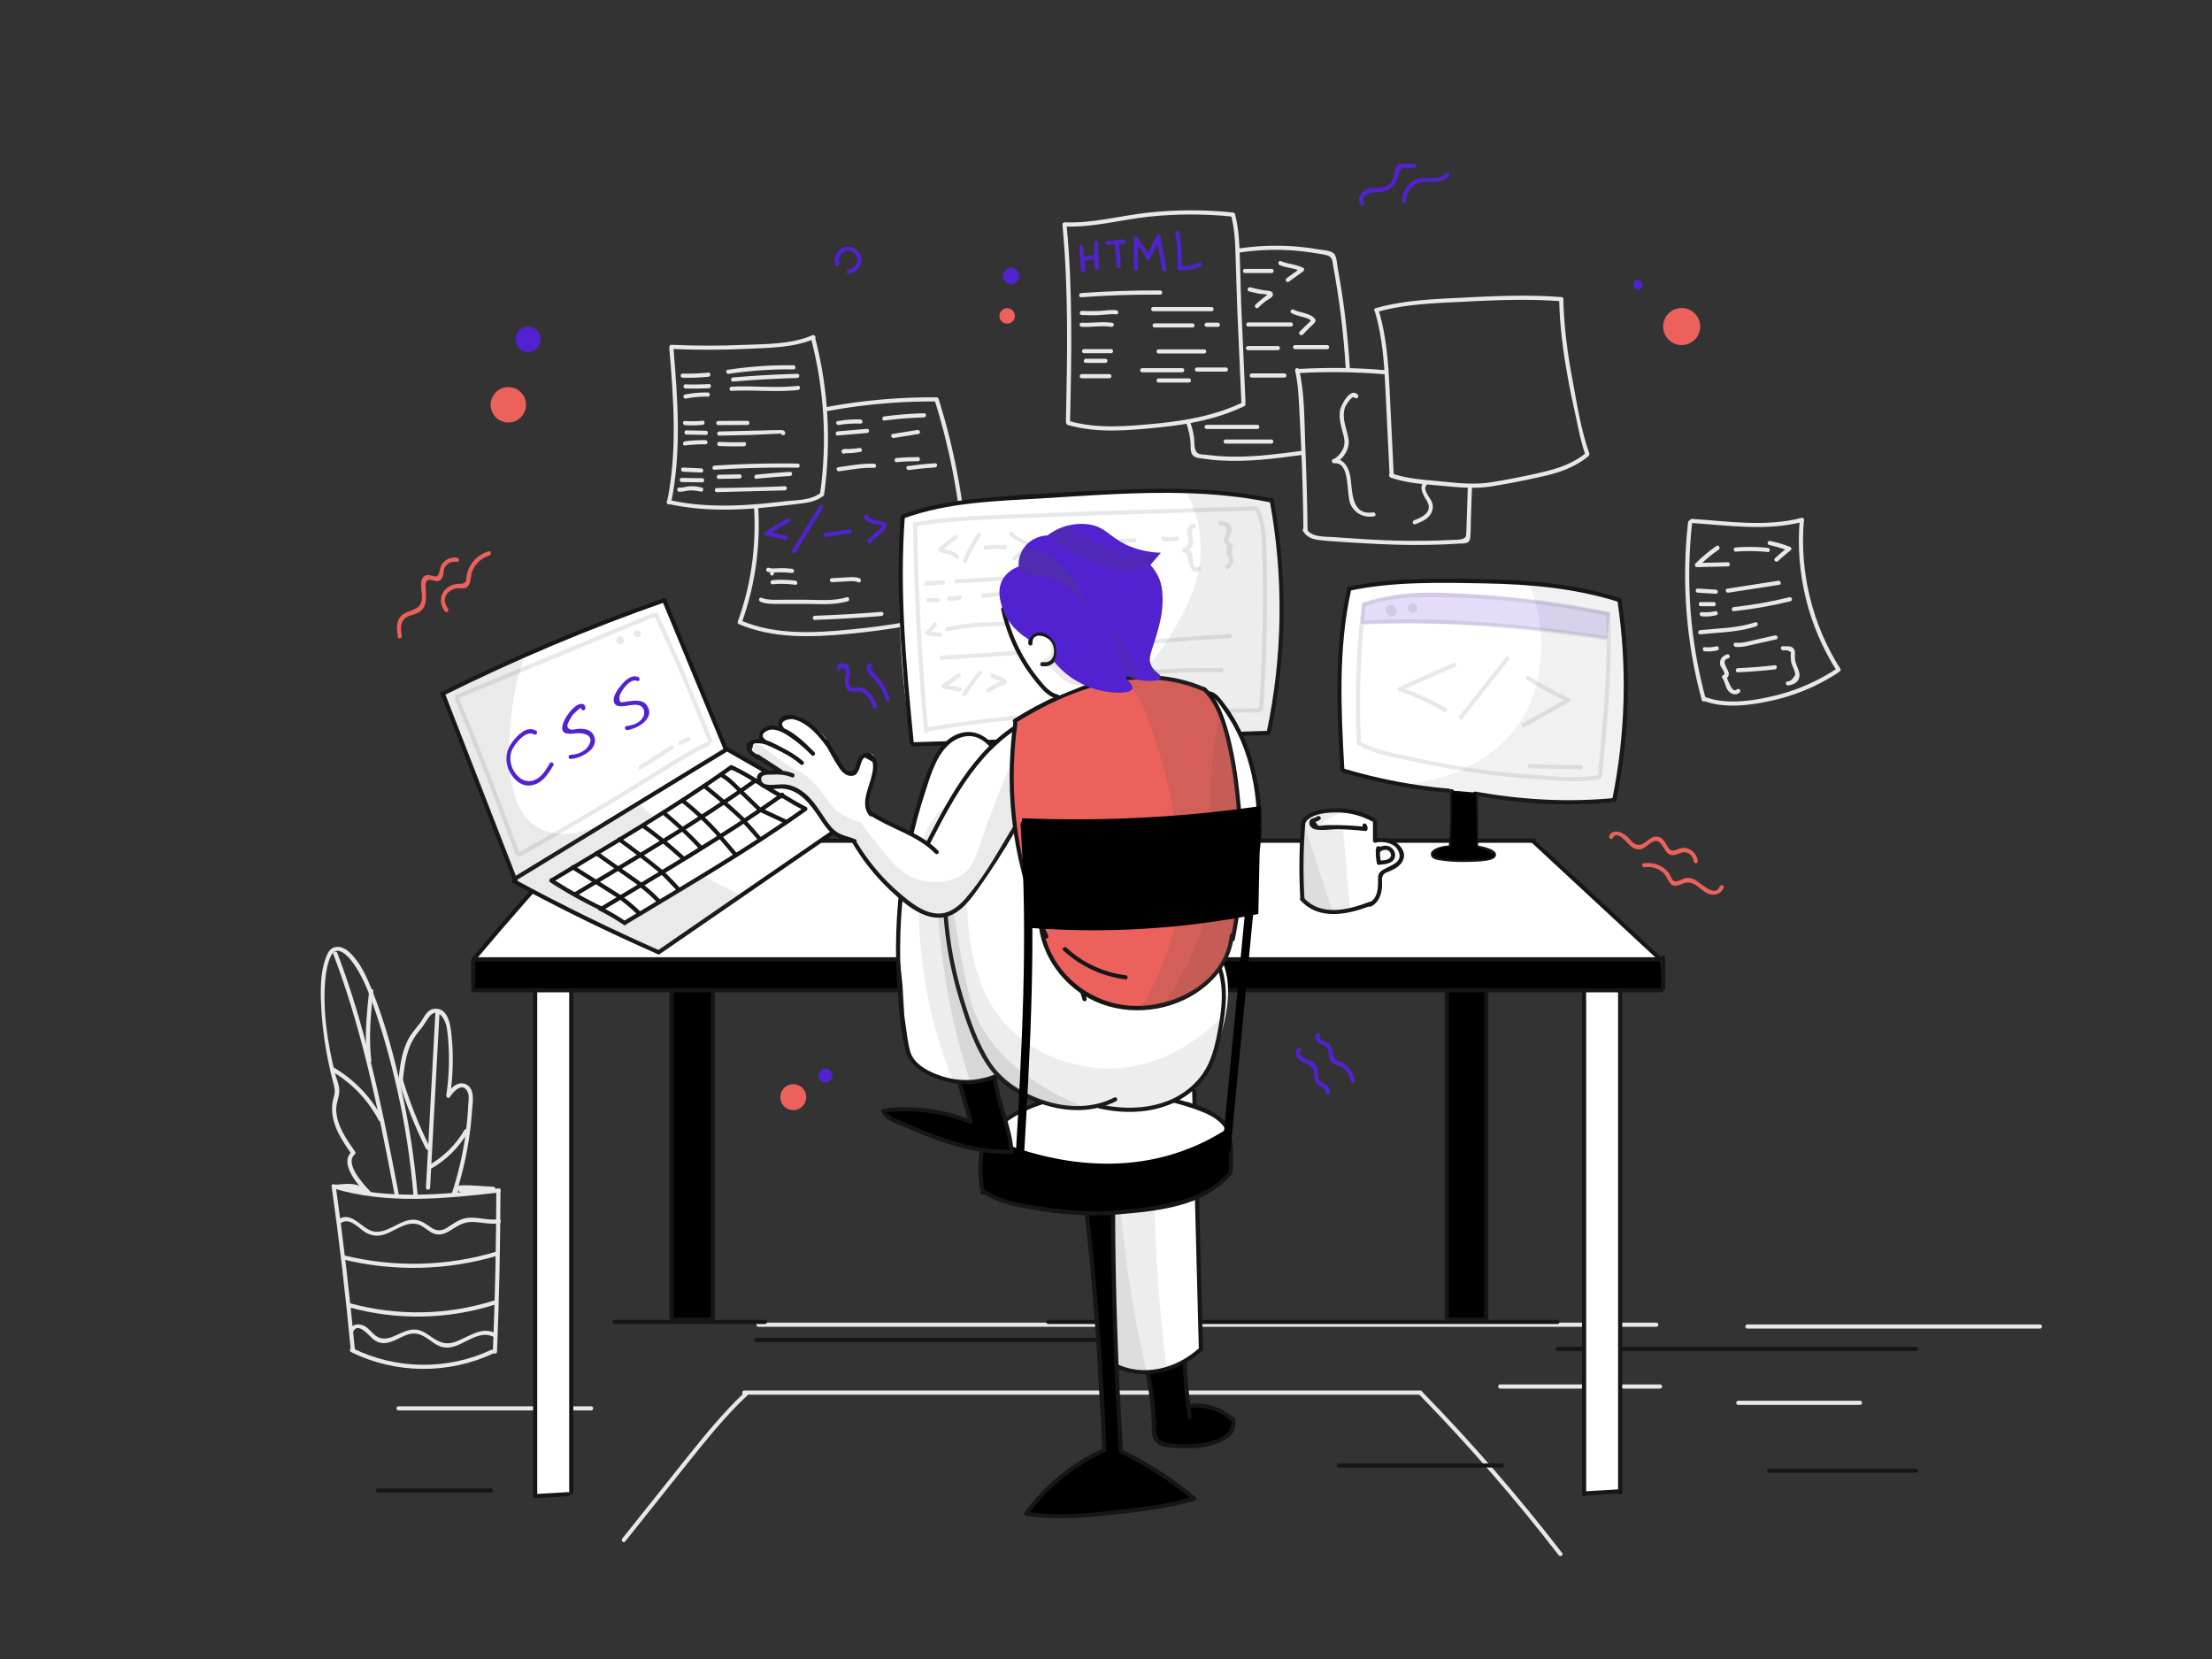 <svg xmlns="http://www.w3.org/2000/svg" xmlns:xlink="http://www.w3.org/1999/xlink" viewBox="0 0 1600 1200" xmlns:v="https://vecta.io/nano"><rect x="0" y="0" width="1600" height="1200" fill="#333333" stroke="none"/><style><![CDATA[.S{fill:#161616}.T{fill:#fff}.U{fill:#4c4c4c}.V{opacity:.1}.W{fill:#5222d0}.X{fill:#e8e8e8}.Y{fill:#ec615b}]]></style><g class="Y"><circle r="12.8" cy="292.8" cx="367.7"/><circle r="9.4" cy="793.6" cx="573.8"/><circle r="13.4" cy="236.2" cx="1216.4"/><circle r="5.6" cy="228.5" cx="728.5"/></g><g class="W"><circle r="9.1" cy="245.4" cx="382"/><circle r="5" cy="778" cx="597.1"/><circle r="5.9" cy="199.6" cx="731.4"/><circle r="3.4" cy="205.9" cx="1184.7"/></g><g class="Y"><path d="M1166.6 606.1c2.6-5.2 8.7 1.5 10.5 3.5s4 4.2 6.8 4.7c5.3 1 7.8-3.8 12-5.6 5.9-2.7 7.3 7.2 11.6 9.3 2 1 3.6.5 5.6-.1 2.3-.6 4-2 6.5-1.3 3 .8 5.1 3.3 5.5 6.4.2 1.9 3.2 1.9 3 0-.6-6.1-6.4-11-12.6-9.4-2.6.7-5.2 2.8-7.6.9-1.4-1.1-2.2-3.3-3.2-4.8-1.4-2.1-3-4.1-5.6-4.5-3-.5-5.3 1.2-7.6 2.9-2.4 1.8-3.9 3.4-7 2.9-3.1-.6-4.6-2.9-6.7-5.1-3.3-3.6-10.8-7.2-13.8-1.3-.8 1.7 1.8 3.2 2.6 1.5zm23.1 21.2c4.6-.7 9.4.6 12.9 3.6 2.5 2.1 3.3 4.7 5 7.3 3.5 5.3 7.9.7 12.5.2 7.1-.8 10.8 7.5 17.6 8.6 4 .6 7.6-1.1 9.1-4.9.7-1.8-2.2-2.6-2.9-.8-3.4 8.5-14.2-3.2-18.3-5.1-1.8-.8-3.8-1.4-5.7-1.2-2.6.2-7.3 4-9.7 1.8-1.4-1.3-2-4.2-3.4-5.8-1.3-1.6-2.9-3-4.7-4-4.1-2.5-8.6-3.2-13.3-2.5-1.8.2-1 3.1.9 2.8zM290.6 459.9c-1.1-6.1-1.3-12.1 5.7-14.5 2.8-1 5.8-1.5 8.1-3.5 4.2-3.6 3.9-9.3 3.6-14.4-.2-3.7-1.1-9.4 4.5-7.9 1.8.5 3.7 1.2 5.5.3 1.4-.7 2-1.9 2.4-3.3.9-3 0-5.4 2.6-7.9 2.1-2.1 4.7-2.7 7.6-2.3 1.9.3 1.9-2.7 0-3-3.2-.4-6.2.3-8.7 2.3-3.2 2.5-3.3 5.1-4.3 8.7-1.5 5.1-5.2.9-8.9 1.6-2.3.4-3.3 2-3.8 4.1-.9 4 .4 8.3.3 12.3-.3 7.5-5.3 8.2-11 10.5-7.8 3.1-7.7 10.5-6.4 17.7.2 2 3.1 1.2 2.8-.7z"/><path d="M324 440.1c-6-7.7.9-15.3 9.2-14.6 2.5.2 4.6 0 5.9-2.3 1.8-3 1.2-7.1 2.6-10.3 2.3-5.5 6.8-9.4 12.4-11.2 1.8-.6 1-3.5-.8-2.9-5 1.6-9.3 4.6-12.3 9-1.7 2.5-2.9 5.3-3.4 8.3-.2 1-.2 2.9-.5 3.8-.8 2.6-3.3 2.3-5.6 2.4-10.6.6-16.5 11.1-9.6 20 1.1 1.5 3.2-.6 2.1-2.2z"/></g><path d="M607.1 190.5c-1.7-5.6 3.8-11.4 9.4-8.4 6.1 3.2 4 12.1-2.7 12.8-1.9.2-1.9 3.2 0 3 9-.9 13-12.6 4.9-17.9-7.8-5.1-17.2 2.8-14.5 11.4.6 1.7 3.5.9 2.9-.9zm331.5 567.9c-4.1 4.9 1.5 9.1 5.8 10.8 3.3 1.3 5.5 3 6 6.7.2 1.7.2 3.4.6 5 .4 1.3.9 2.5 1.8 3.4 1.4 1.5 6.8 2.9 6 5.7-.5 1.9 2.4 2.7 2.9.8.7-2.5-.1-4.3-2.2-6-1.4-1.1-3.4-1.4-4.6-2.7-1.9-2-1.3-5.2-1.7-7.6-.4-2.3-1.1-4.3-2.9-5.9-1.9-1.6-12.9-4.2-9.6-8.2 1.3-1.4-.8-3.5-2.1-2zm13.2-10c-.9 2.2-.1 4.3 1.7 5.8 1.7 1.4 4.4 1.5 5.9 3.1 1.6 1.7 1.4 4 1.8 6.2.5 2.8 1.5 4.9 4.1 6.3 1.9 1 4 1.3 5.8 2.4 3.3 2.1 5.2 5.7 5.7 9.5.2 1.9 3.2 1.9 3 0-.8-7.1-4.9-11.5-11.4-14-5.1-1.9-3.6-6.2-5.3-10.2-.5-1.3-1.2-2.2-2.3-3-1.7-1.2-7.4-2.2-6.1-5.4.7-1.7-2.2-2.5-2.9-.7zm34.9-601.8c-3.1-4.1 3.1-7 6.2-7.4 2.3-.3 4.7-.1 7-.5 3.2-.6 6.1-2.1 8.3-4.6 2-2.3 2.3-4.6 3.2-7.4.5-1.7 1.8-4.5 3.7-5.3.7-.3 2.4.2 3.3.2 1.7.1 3.2.1 4.9-.3 1.9-.4 1.1-3.3-.8-2.9-4 .8-9.5-1.7-12.5 2-1.1 1.4-1.2 3.1-1.4 4.8-.6 4.6-2.8 8.6-7.5 10-5.2 1.6-11.3-.5-15.6 3.8-2.5 2.5-3.4 6-1.3 8.9 1.1 1.7 3.7.2 2.5-1.3zm30.3-1.2c.1-5 2.6-9.6 7-12.2 3.3-2 7-1.8 10.8-1.8 5.1.1 10 0 13.3-4.4 1.1-1.6-1.5-3.1-2.6-1.5-4.4 5.9-15.5 1.5-21.8 4.5-5.9 2.8-9.5 8.9-9.6 15.4-.1 1.9 2.9 1.9 2.9 0zM608 483.7l2.8-.7 1.2 2.8c.2 1.3-.3 2.8-.5 4-.2 1.5-.5 2.8-.4 4.3.2 2.2 1.1 4.6 3.1 5.7 3 1.6 6.4-.7 9.5.9 4.1 2 6.3 6.9 8.1 10.9.8 1.8 3.4.2 2.6-1.5-1.9-4.3-4.4-9.1-8.6-11.6-2.1-1.2-3.7-1.2-6-1.4-2.4-.2-3.2 2.6-5.6-2.3-.7-1.6.2-4 .4-5.6.5-3.5.7-7.7-3.2-9.2-2.6-1-5.8-.1-6.3 2.9-.3 1.9 2.6 2.7 2.9.8zm20.5-3.7c-2.9 2-1.7 5.2.3 7.6 2.2 2.6 4.7 4.7 6.7 7.6 2.3 3.4 3.9 7.1 5.1 10.9.6 1.8 3.5 1.1 2.9-.8-1.3-4.1-3-8.1-5.4-11.7-1.1-1.6-9.3-10.2-8-11.1 1.5-1 0-3.6-1.6-2.5z" class="W"/><g class="X"><path d="M484.1 251.4c3.1 37.1 6 74.8-1.6 111.6-.4 1.9 2.5 2.7 2.9.8 7.7-37.1 4.8-75 1.7-112.4-.2-1.9-3.2-1.9-3 0z"/><path d="M485.8 252.4c18.4.8 36.9.8 55.3-.1 15.9-.8 33.2-.8 48-7.2 1.8-.8.2-3.4-1.5-2.6-15.4 6.7-33.9 6.3-50.4 7-17.1.7-34.3.7-51.4-.1-1.9-.1-1.9 2.9 0 3z"/><path d="M586.6 244.7c9.6 36.6 11.9 74.8 6.6 112.3-.3 1.9 2.6 2.7 2.9.8 5.3-38.1 3.1-76.7-6.6-113.9-.4-1.9-3.3-1.1-2.9.8z"/><path d="M483.3 364.5c19.8 4.4 40.2 4.8 60.4 3.4 10.2-.7 20.5-1.9 30.7-3.1 7.3-.9 14.9-1.3 20.9-6 1.5-1.2-.6-3.3-2.1-2.1-6.8 5.3-17.4 5-25.5 5.9-9.2 1.1-18.5 2-27.8 2.6-18.7 1.1-37.4.6-55.7-3.5-2-.5-2.8 2.4-.9 2.8zm8-8.8c2.4.1 4.7-.7 7.1-.9 2.9-.2 5.6.1 8.4.8 1.9.5 2.7-2.4.8-2.9-2.6-.7-5.3-1.1-8-1-2.8.1-5.5 1.1-8.3 1-1.9-.1-1.9 2.9 0 3zm1.8-7l14.8.2c1.9 0 1.9-3 0-3l-14.8-.2c-1.9-.1-1.9 2.9 0 3zm1-7.5l13.1.6c1.9.1 1.9-2.9 0-3l-13.1-.6c-1.9-.1-1.9 2.9 0 3zm1.4-19c4.9-.6 9.8-.9 14.8-.8 1.9 0 1.9-3 0-3-4.9-.1-9.9.2-14.8.8-1.9.3-1.9 3.3 0 3zm1-7.9l14.1.3c1.9 0 1.9-3 0-3l-14.1-.3c-1.9 0-1.9 3 0 3zm-1-6.8c4.3.3 8.5.2 12.7-.2 1.9-.2 1.9-3.2 0-3-4.2.5-8.5.5-12.7.2-1.9-.2-1.9 2.8 0 3zm.7-19.2c5.2-1 10.4-1.5 15.8-1.4 1.9 0 1.9-3 0-3a77.13 77.13 0 0 0-16.6 1.5c-1.8.4-1 3.3.8 2.9zm-.3-7.3c5.6.1 11.2.1 16.9-.2 1.9-.1 1.9-3.1 0-3-5.6.3-11.2.4-16.9.2-2-.1-2 2.9 0 3zm-2.1-7.8c6.2.2 12.4-.1 18.6-.7 1.9-.2 1.9-3.2 0-3-6.2.6-12.4.9-18.6.7-1.9 0-1.9 3 0 3zm33.4-2.8c15.5-2.3 31.1-3.4 46.7-3.2 1.9 0 1.9-3 0-3a290.3 290.3 0 0 0-47.5 3.3c-1.9.3-1.1 3.2.8 2.9zm3.1 5.6c15.4-1.3 30.9-2.1 46.4-2.6 1.9-.1 1.9-3.1 0-3-15.5.4-31 1.3-46.4 2.6-2 .2-2 3.2 0 3zm-1.2 6.7c16-.8 32.1 1.1 48.1-.6 1.9-.2 1.9-3.2 0-3-16 1.8-32.1-.2-48.1.6-1.9.1-1.9 3.1 0 3zm-9.5 24.8l21-.1c1.9 0 1.9-3 0-3l-21 .1c-2 0-2 3 0 3zm.7 7.6l22.6-.5c2.1 0 22.1-1.1 22.1-.9.6 1.8 3.5 1.1 2.9-.8-.6-2.1-2.4-1.8-4.3-1.8-4.6 0-9.2.2-13.8.3l-29.5.7c-2 0-2 3 0 3zm0 7.5c6 .3 11.9.3 17.9.2 1.9-.1 1.9-3.1 0-3-6 .2-11.9.1-17.9-.2-2-.1-2 2.9 0 3z"/><path d="M516.8 339.8c20-1.3 40.1-1.8 60.2-1.5 1.9 0 1.9-3 0-3a756.01 756.01 0 0 0-60.2 1.5c-1.9.1-1.9 3.1 0 3zm3.1 6.6l15.1-.3c1.9 0 1.9-3 0-3l-15.1.3c-1.9 0-1.9 3 0 3zm27.2-.1c8.1-.8 16.3-1.5 24.4-2 1.9-.1 1.9-3.1 0-3-8.2.5-16.3 1.2-24.4 2-1.9.2-2 3.2 0 3zm-28.6 9.7l49.2-1.3c1.9-.1 1.9-3.1 0-3-16.4.7-32.8 1.1-49.2 1.3-1.9 0-1.9 3 0 3zm80.3-58.7a413.95 413.95 0 0 1 78.6-6.9c-.5-.4-1-.7-1.4-1.1a480.23 480.23 0 0 1 21.9 152c0 1.9 3 1.9 3 0 .9-51.7-6.5-103.4-22-152.8-.2-.6-.8-1.1-1.4-1.1-26.6-.2-53.2 2.1-79.4 7-2 .3-1.2 3.2.7 2.9zm-53.4 69.4c1.8 28.1-2.1 56.1-11.6 82.5-.6 1.8 2.2 2.6 2.9.8 9.5-26.7 13.5-55 11.7-83.3-.1-1.9-3.1-2-3 0z"/><path d="M534.3 451.4c25.2 10.7 52.8 9.6 79.5 7.1 29.1-2.8 57.7-7.5 85.7-15.8 1.8-.5 1.1-3.4-.8-2.9-27.2 8-54.9 12.8-83.2 15.5-26.6 2.6-54.5 4.2-79.7-6.5-1.7-.8-3.2 1.8-1.5 2.6z"/></g><path d="M569.5 375c-5.4 2.9-10.6 6.2-15.7 9.7-1 .7-1 2.5.4 2.7l13.8 2.9c1.9.4 2.7-2.5.8-2.9l-13.8-2.9c.1.9.2 1.8.4 2.7 5-3.5 10.3-6.8 15.7-9.7 1.6-.8.1-3.4-1.6-2.5zm23.3-9.2l-19.8 32c-1 1.6 1.6 3.2 2.6 1.5l19.8-32c1-1.6-1.6-3.1-2.6-1.5zm4.6 22.7l17.8-2.7c1.9-.3 1.1-3.2-.8-2.9l-17.8 2.7c-1.9.3-1.1 3.2.8 2.9zm29.8-16.1h-.3c-.7-.1-1.3.1-1.7.7-.1.1-.1.2-.2.3-.3.4-.3 1.1 0 1.5 2.3 3.4 7.7 4.2 11.4 5 .7.2 1.4.3 2.1.5-.1.1-.3.2-.4.3 0 .7-3.2 3.1-3.8 3.6l-6.6 6.3c-1.4 1.3.7 3.5 2.1 2.1l8-7.6c1.4-1.4 4.2-3.2 3.6-5.5-.5-1.9-2.6-2.1-4.3-2.6-2.7-.7-7.9-1.1-9.6-3.7v1.5c.1-.1.1-.2.2-.3-.6.2-1.1.5-1.7.7h.3c2 .4 2.8-2.5.9-2.8z" class="W"/><g class="X"><path d="M606.7 307.4c5.2-.9 10.4-1.2 15.7-1 1.9.1 1.9-2.9 0-3-5.6-.2-11.1.2-16.5 1.2-1.9.3-1.1 3.1.8 2.8zm-.8 7.6l21.3-1.8c1.9-.1 1.9-3.1 0-3l-21.3 1.8c-1.9.2-1.9 3.2 0 3zm3.2 11.3v.1c.5-.4 1-.7 1.4-1.1h-.2l1.3.7c0-.1-.1-.1-.1-.2-.1.6-.2 1.2-.2 1.8-.7.2-.6.3.4.2h1.7l3-.1 6-.8c1.9-.3 1.1-3.2-.8-2.9-2.6.5-5.2.7-7.8.8-1.6 0-3.5-.5-4.7.7-.5.5-.5 1.3-.2 1.8.4.6.9.9 1.6.9.6 0 1.3-.5 1.4-1.1v-.1c.5-1.8-2.4-2.6-2.8-.7zm-2.1 14.6c8.4-1.2 16.8-2.8 25.3-2.5 1.9.1 1.9-2.9 0-3-8.8-.3-17.5 1.4-26.1 2.6-1.9.3-1.1 3.2.8 2.9zm32.6-36.7c9.6-1.3 19.2-2 28.8-2.3 1.9-.1 1.9-3.1 0-3-9.7.3-19.3 1-28.8 2.3-1.9.2-1.9 3.2 0 3zm6.9 12.6l17.9-2.9c1.9-.3 1.1-3.2-.8-2.9l-17.9 2.9c-1.9.3-1.1 3.2.8 2.9zm2 17.5c5.1-.5 10.3-.7 15.5-.7 1.9 0 1.9-3 0-3-5.2 0-10.3.2-15.5.7-1.9.2-1.9 3.2 0 3zm9 5.7c6.3-.9 12.5-1.5 18.9-1.9 1.9-.1 1.9-3.1 0-3-6.6.4-13.1 1.1-19.7 2-1.9.3-1.1 3.1.8 2.9zm-99.1 76.3c1.9 0 1.9-3 0-3s-1.9 3 0 3z"/><path d="M555.2 413.6c2.5.8 4.9.5 7.5.4 3.4-.1 6.8.1 10.2.4 1.9.2 1.9-2.8 0-3-2.9-.3-5.9-.5-8.8-.4-2.6 0-5.5.6-8-.3-1.9-.6-2.7 2.3-.9 2.9zm3.6 9c5.5-.5 11-.4 16.5.4 1.9.2 1.9-2.8 0-3-5.5-.7-11-.8-16.5-.4-1.9.2-1.9 3.2 0 3zm-8.7 12.7c4.7 1.8 9.6 1.5 14.6 1.5h17.4c10.2 0 21.2 1.1 31.1-1.9 1.8-.6 1.1-3.5-.8-2.9-9.6 3-20.4 1.8-30.3 1.8h-15.5c-5.3 0-10.7.5-15.8-1.4-1.8-.7-2.5 2.2-.7 2.9zm51.7-14.2l9.6-.5c3.2-.2 6.5-.7 9.5.6 1.8.7 2.6-2.2.8-2.9-2.9-1.2-5.8-.9-8.9-.7l-11.1.6c-1.9 0-1.9 3 .1 2.9zm-12.4 27.3c16.1-.6 32.1-1.5 48.2-2.8 1.9-.2 1.9-3.2 0-3-16 1.3-32.1 2.2-48.2 2.8-2 .1-2 3.1 0 3zm179.1-285.7c4.5 47.4 3.5 95 2.5 142.5 0 1.9 3 1.9 3 0 1.1-47.5 2-95.1-2.5-142.5-.2-1.9-3.2-1.9-3 0z"/><path d="M770.1 163.8c20.3.9 40.2-4.8 60.3-7 20.4-2.2 41-2.2 61.4-.1 1.9.2 1.9-2.8 0-3-20.4-2.1-41-2.1-61.4.1-20.1 2.2-40 7.9-60.3 7-2 0-2 3 0 3z"/><path d="M890.5 155.9c2.7 10.5 3.1 21.3 3.3 32l1.1 34.6 3 68.2c.1 1.9 3.1 1.9 3 0l-3.1-70.2-1-34.4c-.3-10.4-.8-20.9-3.4-31-.5-1.9-3.4-1.1-2.9.8z"/><path d="M772.4 307.4c21.5 6.2 44.6 3.9 66.5 1.7 21.1-2.1 42-6.1 61.3-15.4 1.7-.8.2-3.4-1.5-2.6-19.3 9.3-40.4 13.1-61.5 15.2-21.1 2-43.3 4.2-63.9-1.8-2-.6-2.8 2.3-.9 2.9zm123.3-124.6c12.2-1.9 24.6-2.5 37-1.8 6.4.4 12.8 1.1 19.2 2.2 2.7.5 5.7.7 8.3 1.6 3.7 1.3 3.5 4 4.1 7.5 4.6 24.5 7.6 49.3 9.1 74.2.1 1.9 3.1 1.9 3 0-.9-14.1-2.2-28.2-4-42.2-.8-6.5-1.8-13-2.9-19.5l-1.8-10.5c-.5-3-.7-6.8-1.9-9.5-1.7-3.9-8.6-3.8-12.2-4.4-6.3-1.1-12.6-1.9-19-2.3-13.3-.9-26.5-.2-39.7 1.8-1.9.3-1.1 3.2.8 2.9z"/><path d="M858.1 306.2c1.8 5 2.9 10 3.1 15.3.1 2.6-.3 5.7 1.6 7.8s5.2 2.1 7.8 2.5c4.2.6 8.5 1.1 12.7 1.3 19.5 1.1 39-1.4 58.3-4 1.9-.2 1.9-3.3 0-3-16.5 2.2-33 4.4-49.7 4.2-3.8 0-7.6-.2-11.4-.5-2.5-.2-4.9-.5-7.4-.8-1.7-.2-5.3-.1-6.6-1.1-3.4-2.5-2.3-8.2-2.9-11.9-.5-3.7-1.5-7.2-2.7-10.7-.6-1.7-3.5-1-2.8.9z"/><path d="M936.8 268.1c2.2 9.6 2.6 19.5 3.1 29.4l1.4 28.3c.8 19.2 1.3 38.4 1.5 57.7 0 1.9 3 1.9 3 0-.2-19.9-.8-39.7-1.6-59.6-.8-18.6-.3-38.3-4.5-56.5-.4-2-3.3-1.2-2.9.7z"/><path d="M938.8 269.9c20.9-1.2 41.8-.9 62.6.8 1.9.2 1.9-2.8 0-3-20.8-1.8-41.7-2-62.6-.8-1.9.2-1.9 3.2 0 3zm3.7 114.2c2.5 4.3 6.6 5.9 11.4 6.5 7.2.9 14.5 1.2 21.7 1.7 15.4 1 30.8 1.8 46.2 1.9 7.5 0 15.1-.1 22.6-.4l10.8-.6c1.9-.1 5.2.2 6.9-1.2 1.1-.9 1.2-2.2 1.4-3.6.4-3.9.3-7.9.4-11.8l.8-23.7c.1-1.9-2.9-1.9-3 0l-.9 27.6c-.1 1.6-.1 3.3-.2 4.9-.1 2.8-.4 3.8-3.4 4.6-2.6.7-6.1.4-8.8.6-3.3.2-6.5.3-9.8.4-6.2.2-12.4.2-18.7.2-12.1-.1-24.3-.6-36.4-1.4l-18.7-1.3c-6.4-.5-16 .4-19.7-5.9-1-1.7-3.6-.1-2.6 1.5z"/><path d="M994.6 225.6c5.5 18.9 6.7 37.9 7.6 57.5l2.9 59.9c.1 1.9 3.1 1.9 3 0l-3-61.9c-.9-19.2-2.3-37.7-7.7-56.3-.5-1.8-3.3-1-2.8.8z"/><path d="M1005.8 345.4c11.7 4.1 24.1 4.8 36.3 5.9 12.7 1.2 24.8 2.5 37.5.4s25.3-4.6 37.9-7.5c11.5-2.7 22.1-6.6 31.3-14.1 1.5-1.2-.6-3.3-2.1-2.1-9.5 7.7-20.9 11.2-32.7 13.9a533.39 533.39 0 0 1-35.2 6.9c-12.4 2-24.3.6-36.7-.6-11.9-1.2-24.1-1.8-35.5-5.8-1.8-.6-2.6 2.3-.8 3zm-9.9-119.7c21.5-6.1 44-6.5 66.2-7.6 22.5-1.2 44.7-1.9 67.2-.2 1.9.1 1.9-2.9 0-3-23.1-1.8-45.9-.9-69 .3-21.9 1.1-44 1.7-65.2 7.7-1.9.4-1.1 3.3.8 2.8z"/><path d="M1127.8 216.3c.3 19 2.8 37.9 6.2 56.6 1.7 9.5 3.7 18.9 5.8 28.3 2 9.3 3.7 18.7 6.9 27.6.6 1.8 3.5 1 2.9-.8-6.1-17.2-9-36.1-12.3-54-3.6-19.1-6.1-38.3-6.5-57.7-.1-1.9-3.1-1.9-3 0z"/></g><g class="W"><path d="M780.6 179.1l1.4 16.2c.2 1.9 3.2 1.9 3 0l-1.4-16.2c-.1-1.9-3.1-1.9-3 0z"/><path d="M783.3 189.2a71.66 71.66 0 0 1 9-1.8c1.9-.2 1.9-3.2 0-3-3.3.4-6.6 1-9.8 1.9-1.8.5-1 3.4.8 2.9z"/><path d="M791.5 175.8l.1 10.2c0 2.7-.3 5.5.5 8.1.6 1.8 3.5 1.1 2.9-.8-.8-2.7-.4-5.9-.4-8.6l-.1-8.9c0-2-3-2-3 0zm9.3 1.3c3.9.6 7.8-1.9 11.5-.7 1.8.6 2.6-2.3.8-2.9-4-1.2-7.6 1.3-11.5.7-1.8-.3-2.7 2.6-.8 2.9z"/><path d="M806.1 176.7c1 5.2 1.5 10.5 1.5 15.8 0 1.9 3 1.9 3 0 0-5.6-.5-11.1-1.6-16.6-.4-1.9-3.3-1.1-2.9.8zm14.2-3.4c-.3 7-.3 14-.2 21 0 1.9 3 1.9 3 0-.1-7-.1-14 .2-21 0-1.9-3-1.9-3 0z"/><path d="M820.3 173.4c2.3 5.1 7.1 8.2 8.8 13.6.4 1.1 2.2 1.6 2.7.4l7.3-15.5c-.9-.1-1.8-.2-2.7-.4l4.4 23.8c.4 1.9 3.2 1.1 2.9-.8l-4.4-23.8c-.2-1.2-2.2-1.5-2.7-.4l-7.3 15.5c.9.1 1.8.2 2.7.4-1.8-5.8-6.6-9-9.1-14.4-.8-1.7-3.4-.2-2.6 1.6zm29.9-4.5c1.5 8.4 1.9 16.7 1.4 25.2a1.54 1.54 0 0 0 1.5 1.5c5.3 0 10.3-.9 15.3-2.7 1.8-.7 1-3.6-.8-2.9-4.7 1.7-9.5 2.6-14.5 2.6l1.5 1.5c.5-8.8 0-17.4-1.6-26-.3-1.9-3.2-1.1-2.8.8z"/></g><g class="X"><path d="M782 215c19-1.4 38.1-2 57.2-1.9 1.9 0 1.9-3 0-3-19.1-.1-38.2.5-57.2 1.9-1.9.1-1.9 3.1 0 3zm.5 12.9c4.3.1 8.7.3 13 0 4-.2 7.9-1 11.9-.5 1.9.2 1.9-2.8 0-3-4-.5-7.9.3-11.9.5-4.3.2-8.7.1-13 0-2-.1-2 2.9 0 3zm-.1 8.5c7.2.4 14.3-1.1 21.4 0 1.9.3 2.7-2.6.8-2.9-7.4-1.1-14.8.3-22.2-.1-2-.1-2 2.9 0 3zm1.7 19.1h19.6c1.9 0 1.9-3 0-3h-19.6c-1.9 0-1.9 3 0 3zm1.3 7h14.2c1.9 0 1.9-3 0-3h-14.2c-2 0-2 3 0 3zm-2.9 11.1h20c1.9 0 1.9-3 0-3h-20c-2 0-2 3 0 3zm51.6-48.5h42.3c1.9 0 1.9-3 0-3h-42.3c-1.9 0-1.9 3 0 3zm1 11.8h27.5c1.9 0 1.9-3 0-3h-27.5c-1.9 0-1.9 3 0 3zm37.7-.5h8.2c1.9 0 1.9-3 0-3h-8.2c-2 0-2 3 0 3zM838 255.7h33.1c1.9 0 1.9-3 0-3H838c-1.9 0-1.9 3 0 3zm-11.8 13.6h29c1.9 0 1.9-3 0-3h-29c-2 0-2 3 0 3zm11.8 7.4h22c1.9 0 1.9-3 0-3h-22c-1.9 0-1.9 3 0 3zm27.8-7.9h21c1.9 0 1.9-3 0-3h-21c-2 0-2 3 0 3zm34.7-71.3h19.3c1.9 0 1.9-3 0-3h-19.3c-1.9 0-1.9 3 0 3zm25.2-5.7c5 2.1 10.6 2 15.4 4.5v-2.6l-10.4 7.5c-1.6 1.1-.1 3.7 1.5 2.6l10.4-7.5c.8-.6 1.1-2 0-2.6-5.1-2.6-10.9-2.6-16.1-4.8-1.8-.7-2.6 2.2-.8 2.9zm-22.2 19l7 1.6c.6.1 6.1.4 6.4 1-.3-.6-8 6.1-8.8 7-1.3 1.4.8 3.5 2.1 2.1 2.4-2.5 5-4.6 8-6.4 1.5-.9 3.2-2.2 2.3-4.2-.9-1.8-3.6-1.5-5.3-1.8-3.6-.5-7.2-1.3-10.8-2.3-2-.4-2.8 2.5-.9 3zm-.6 25.4h30.9c1.9 0 1.9-3 0-3h-30.9c-1.9 0-1.9 3 0 3zm31.3-9.7c2.1 1.1 4.3 1.8 6.6 2.4 2.4.7 6.5 1.3 8 3.6V231c-1 1.7-3 3.2-4.4 4.6l-4.3 4.3c-1.2 1.2.3 3.2 1.8 2.4.2-.1.5-.3.7-.4 1.7-1 .2-3.5-1.5-2.6-.2.1-.5.3-.7.4l1.8 2.4 5.2-5.2c1.4-1.4 3.1-2.6 4-4.3.3-.5.3-1.1 0-1.5-3.1-4.8-11-4.7-15.7-7.1-1.7-1-3.2 1.6-1.5 2.5zm-31.5 26.8h21.7c1.9 0 1.9-3 0-3h-21.7c-1.9 0-1.9 3 0 3zm34.1-.7H960c1.9 0 1.9-3 0-3h-23.2c-2 0-2 3 0 3zm-31.4 20.5h23.7c1.9 0 1.9-3 0-3h-23.7c-2 0-2 3 0 3zm-32.6 37.2h36.7c1.9 0 1.9-3 0-3h-36.7c-2 0-2 3 0 3zm13.7 10.6h33.1c1.9 0 1.9-3 0-3h-33.1c-1.9 0-1.9 3 0 3zm95.6-35.4c-5.3-5.7-12.1 7.4-12.8 11.3-.9 5.2.4 10.5 1.8 15.5 1.1 4.1 2.2 7.6.6 11.8-1.4 3.5-4.2 6.7-7.6 8.2-1.3.6-.7 2.9.8 2.8 12.1-1.2 8.7 21.9 11.8 29.3 3 7 9.9 10.3 17.2 9.1 1.9-.3 1.1-3.2-.8-2.9-15.6 2.5-14.8-14.8-16.2-25-.9-6.3-4.4-14.3-12.1-13.5.3.9.5 1.9.8 2.8 6.3-2.8 11-10.6 9.8-17.5-.9-5.5-3.2-10.6-3.4-16.2-.1-2.3.2-4.7 1-6.9.3-.7 4.9-8.8 6.9-6.6 1.4 1.4 3.5-.8 2.2-2.2zm47.7 63.2c-2.5 2.7-1.7 5.9-.3 9.1 1.2 2.7 4.1 5.9 4 8.9 0 5.5-6.4 8-10.6 9.6-1.8.7-1 3.6.8 2.9 5-1.9 10.6-4.3 12.3-9.9.7-2.1.5-4.2-.3-6.2-1.2-3.1-7-9-3.8-12.3 1.4-1.4-.8-3.5-2.1-2.1zm191.2 29.1c-4.8 43.1-1.4 86.7 9.9 128.5.5 1.9 3.4 1.1 2.9-.8-11.3-41.6-14.6-84.9-9.8-127.7.2-1.9-2.8-1.9-3 0z"/><path d="M1223.8 378.3c26.3 1.8 54 5.9 80-.8 1.9-.5 1.1-3.4-.8-2.9-25.6 6.7-53.1 2.5-79.2.7-2-.1-2 2.9 0 3z"/><path d="M1301.8 376.3c-3.3 38.2 6.2 76.7 26.8 109 1 1.6 3.6.1 2.6-1.5-20.3-31.9-29.6-69.8-26.4-107.5.2-1.9-2.8-1.9-3 0z"/><path d="M1233.1 507.2c15.3 5.6 34.2 2.8 49.7-.7 16.6-3.8 32.5-10.6 46.7-19.9 1.6-1 .1-3.6-1.5-2.6-13.6 8.9-28.5 15.4-44.3 19.2-15.4 3.7-34.5 6.7-49.8 1.1-1.8-.7-2.6 2.2-.8 2.9zm8.5-112.3a108.88 108.88 0 0 0-15.2 12.7c-.9.9-.3 2.6 1.1 2.6l22.3-.5c1.9 0 1.9-3 0-3l-22.3.5 1.1 2.6c4.5-4.5 9.3-8.6 14.6-12.2 1.5-1.1 0-3.8-1.6-2.7zm13.9 4.1c7.8-.6 15.5-.5 23.2.3 1.9.2 1.9-2.8 0-3-7.7-.8-15.5-.9-23.2-.3-1.9.1-1.9 3.1 0 3zm24.2-4.8c4.8 1.1 9.5 2.5 14.2 4.2-.2-.8-.4-1.7-.7-2.5-3.2 2.5-6.3 5.1-9.3 7.9-1.4 1.3.7 3.4 2.1 2.1 3-2.7 6.1-5.4 9.3-7.9 1-.8.3-2.2-.7-2.5-4.6-1.8-9.3-3.2-14.2-4.2-1.8-.4-2.6 2.4-.7 2.9zm-51.7 34.5l13.1.8c1.9.1 1.9-2.9 0-3l-13.1-.8c-1.9-.1-1.9 2.9 0 3zm22.2 0l36.8-5.7c1.9-.3 1.1-3.2-.8-2.9l-36.8 5.7c-1.9.3-1.1 3.2.8 2.9zm-20 9.8h9.4c1.9 0 1.9-3 0-3h-9.4c-1.9 0-1.9 3 0 3zm.7 7.3c3.6.3 7.1 0 10.5-.8 1.9-.4 1.1-3.3-.8-2.9-3.2.7-6.4.9-9.7.7-1.9-.2-1.9 2.8 0 3z"/><path d="M1229.8 458.8c13.3-1.4 27.9-1.4 40.6-5.8 1.8-.6 1-3.5-.8-2.9-12.5 4.3-26.8 4.3-39.8 5.7-1.9.2-1.9 3.2 0 3zm24.3-16.7c13.8-1.5 27.5-3.9 41-7.2 1.9-.5 1.1-3.4-.8-2.9-13.2 3.3-26.6 5.6-40.2 7.1-1.9.2-1.9 3.2 0 3zm-21 29c3.1.3 6.1.1 9.1-.7 1.9-.5 1.1-3.4-.8-2.9-2.7.7-5.5.9-8.3.6-1.9-.2-1.9 2.8 0 3zm22.3-3.2c4.5.5 8.8-.8 13.2-1.8l16.1-3.6c1.9-.4 1.1-3.3-.8-2.9l-14.2 3.2c-4.7 1-9.5 2.6-14.3 2.1-1.9-.3-1.9 2.7 0 3zm-6.1 5.4c-2.5.7-4.5 2.4-5.1 5-.2 1-.1 2.2.2 3.2.3.8 4.5 6.1 2.3 6.7-.9.2-1.5 1.4-.9 2.2 2.4 3.3 2.1 8.1 5.7 10.6 2.3 1.6 4.8 1.7 6.9-.2 1.4-1.3-.7-3.4-2.1-2.1-3.6 3.4-6.5-7.8-7.9-9.8-.3.7-.6 1.5-.9 2.2 1.8-.5 2.8-1.5 3-3.4.5-3.1-6.8-9.8-.4-11.5 1.9-.5 1.1-3.4-.8-2.9zm7.7 13c9-.4 17.9-1.1 26.8-2.1 1.9-.2 1.9-3.2 0-3-8.9 1-17.8 1.7-26.8 2.1-1.9.1-1.9 3.1 0 3zm32.6-15.9c.8.1 2.1-.2 2.9 0 4.3 1.2 2.5 2.2 2.8 4.4.2 1.7 0 3.2.5 4.9.5 1.8 1.5 3.5 2.1 5.3.9 2.6 1 3.1-.9 5.4-1.8 2.1-1.8 2.1-4.2 2.5-1.9.3-1.1 3.2.8 2.9 3-.5 6-1.6 7.4-4.5 1.6-3.4-.1-6.7-1.4-9.9-1-2.4-1.4-4.6-1.3-7.2 0-1.4.2-2.9-.4-4.2-1.7-3.5-5.2-2.2-8.3-2.6-1.9-.2-1.9 2.8 0 3zM240 859c5.5 39 10 78.1 13.7 117.3.2 1.9 3.2 1.9 3 0-3.7-39.5-8.3-78.8-13.8-118.1-.3-1.9-3.1-1.1-2.9.8z"/><path d="M253.8 977.9c32.2 16 70.5 16.3 103 1.1 1.7-.8.2-3.4-1.5-2.6-31.5 14.8-68.9 14.3-100-1.1-1.7-.9-3.2 1.7-1.5 2.6z"/><path d="M359 861.2c-.1 38.9-.9 77.7-2.5 116.5-.1 1.9 2.9 1.9 3 0 1.6-38.8 2.4-77.7 2.5-116.5 0-1.9-3-1.9-3 0z"/><path d="M240.8 859.5c39 11.8 80.1 7.6 119.9 3.1 1.9-.2 1.9-3.2 0-3-39.6 4.4-80.3 8.7-119.1-3-1.8-.6-2.6 2.3-.8 2.9zM255.6 963c3.4-6.8 11.1 2.8 13.8 5.2 2.5 2.2 5.4 3.5 8.8 3.3 8.4-.4 15.5-8.7 24.1-6.6 8.4 2.1 12.8 10.7 22.4 9.8 10.8-1 21.8-13.8 32.8-7.4 1.7 1 3.2-1.6 1.5-2.6-10.5-6.1-20.2 2.7-30 6-7.5 2.5-12.4-.4-18.3-4.6-3.6-2.5-7.3-4.7-11.9-4.4-10.5.6-19.3 12.3-28.9 2.9-2.8-2.8-5.1-5.8-9.3-6.5-3.2-.5-6.1.5-7.6 3.4-.9 1.7 1.7 3.2 2.6 1.5zm-2.8-17.3c34.5 9.4 71 8.8 105.1-2 1.8-.6 1.1-3.5-.8-2.9-33.6 10.6-69.6 11.2-103.5 2-1.9-.5-2.7 2.3-.8 2.9zm-4.9-34.8c36.7 9 75.3 8.2 111.5-2.5 1.8-.5 1.1-3.4-.8-2.9-35.8 10.6-73.7 11.4-109.9 2.5-1.9-.5-2.7 2.4-.8 2.9z"/><path d="M246.2 884.9c6-4.5 11.9 2.1 16.5 5.4 3.6 2.6 7.5 3.9 11.9 3.4 9.1-1.2 17.8-10.6 27.3-8.2 5.2 1.3 8.5 6.4 13.8 7.3 4 .7 7.7-1.2 10.9-3.3 5.4-3.4 9.8-6.1 16.5-5.6 6.1.4 11.8 1.9 18 .9 1.9-.3 1.1-3.2-.8-2.9-6.9 1-13.6-1.4-20.5-1.1-5 .2-8.9 2.2-13 5-2.3 1.5-4.6 3.3-7.3 3.9-4.1 1-7.2-1.4-10.3-3.6-3.6-2.5-7.2-4.3-11.8-3.8-9.3.9-17.8 10.4-27.4 8.4-8.3-1.7-15.9-15.5-25.5-8.4-1.3 1.2.2 3.8 1.7 2.6zm21.5-23.3c-4.6-4.7-18.9-20.1-11-26.7.5-.4.6-1.3.2-1.8-6.2-8.9-13-18.4-13.7-29.6-.3-4.9 1.8-8.8 2.2-13.4.4-4.4-1.9-9.3-3-13.5-5.4-21.8-9.2-45.6-7.1-68.1.5-5.5 1.5-11.2 3.7-16.3 4.2-10 12.7-.8 16.3 4.2 6 8.4 10.1 17.9 13.6 27.6 7.5 20.9 13.5 42.4 18.4 64.1 5.7 25.2 9.6 50.8 11.8 76.6.2 1.9 3.2 1.9 3 0-2.2-25.4-6-50.6-11.5-75.5-5.4-24.7-12.1-49.7-21.5-73.1-3.8-9.4-8.5-19.9-16-27-5.6-5.4-13.2-6.4-16.6 1.6-4.3 10-4.7 21.4-4.4 32.2.4 12.9 1.8 25.9 4.1 38.6 1.3 7 2.8 13.9 4.6 20.7 1.1 4.1 1.9 7.1.7 11.1-.9 2.8-1.3 5.7-1.3 8.7 0 12.4 7.3 23.1 14.1 32.8.1-.6.2-1.2.2-1.8-9.8 8.3 5.1 25.1 11 31 1.5 1 3.6-1.1 2.2-2.4z"/><path d="M291.2 783.5c.9-8.8 1.8-17.7 5-26 1.9-4.9 4.6-8.9 7.9-12.9 2.3-2.8 3.9-5.7 6-8.6 6.1-8.6 11.9.9 13 7.1.9 5.5 1.3 11.1 1.5 16.7a175.66 175.66 0 0 1-1.8 32.4c-.2 1.6 1.8 2.7 2.7 1.2 2.3-3.7 9.4-11.5 12.9-3.2 1.1 2.6.4 6.4.3 9.1-.4 7.7-1.1 15.3-2.2 22.9-2 13.9-5.3 27.7-9.7 41.1-.6 1.8 2.3 2.6 2.9.8 6.3-19.5 10.3-39.7 11.7-60.1.4-5.7 2.6-16.4-4.2-19.6-6.2-2.9-11.4 2.8-14.4 7.5l2.7 1.2c2-13.6 2.6-27.2 1.4-40.9-.7-7.5-1.4-23.6-12.8-22.5-4.2.4-6.3 4.1-8.3 7.3-3.1 5.2-7.6 9.2-10.4 14.6-5.2 9.9-6.3 21.2-7.4 32.1 0 1.7 3 1.7 3.2-.2zm-50.1-93.3c21.5 56.4 33.1 115.7 44.5 174.7.4 1.9 3.3 1.1 2.9-.8-11.4-59-23-118.4-44.5-174.7-.7-1.8-3.6-1-2.9.8z"/><path d="M239.7 774.7c14.6 8.5 26.3 20.7 34.2 35.6.9 1.7 3.5.2 2.6-1.5a92.74 92.74 0 0 0-35.2-36.7c-1.8-1-3.3 1.6-1.6 2.6zm27.3-57.8c-1.8 16.7-3.4 33.5-1.4 50.2.2 1.9 3.2 1.9 3 0-2-16.8-.4-33.5 1.4-50.2.2-1.9-2.8-1.9-3 0zm47.9 16.1l-6.8 126.1c-.1 1.9 2.9 1.9 3 0l6.8-126.1c.1-2-2.9-2-3 0z"/><path d="M288.5 781.8c5.2 16.9 11.7 33.3 19.6 49.1.9 1.7 3.5.2 2.6-1.5-7.8-15.6-14.2-31.8-19.3-48.4-.6-1.8-3.5-1.1-2.9.8zm22.9 63.8c11.3-6.4 20.5-15.5 27.1-26.7 1-1.7-1.6-3.2-2.6-1.5-6.3 10.8-15.2 19.5-26 25.6-1.7 1-.2 3.5 1.5 2.6zm-69.5 14.5c6-.4 15.4-2.5 19.8 2.9l1.8-2.4c-3.9-2.1-8-3.5-12.4-4.3-.3 1-.5 1.9-.8 2.9 4.8.8 9.5 1.9 14.2 3.3 1.9.6 2.6-2.3.8-2.9-4.7-1.4-9.4-2.5-14.2-3.3-1.9-.3-2.7 2.5-.8 2.9 4.2.8 7.9 2.1 11.7 4 1.6.8 2.9-1.1 1.8-2.4-5.1-6.3-14.9-4.2-21.9-3.8-1.9.2-1.9 3.2 0 3.1zm89.5 1.1c-.2-1 12.1-.4 12.8-.3l12.7.5v-3l-23.7 1.1c-1.9.1-1.9 2.9 0 3 4.4.2 8.8.3 13.2.2 1.9 0 1.9-3 0-3-4.4.1-8.8.1-13.2-.2v3l23.7-1.1c1.9-.1 1.9-2.9 0-3-7.7-.3-15.7-1.3-23.4-1-2.9.1-5.7 1.1-4.9 4.6.3 1.9 3.2 1.1 2.8-.8zM452.2 1115l44.9-56.3c13.7-17.1 27.4-34.3 43.4-49.3 1.4-1.3-.7-3.4-2.1-2.1-16 15.1-29.7 32.2-43.4 49.3l-44.9 56.3c-1.2 1.5.9 3.6 2.1 2.1z"/><path d="M538.4 1008.8h489c1.9 0 1.9-3 0-3h-489c-2 0-2 3 0 3z"/><path d="M1026.9 1009.1c35.7 36.7 69.3 75.3 100.5 115.8 1.2 1.5 3.8 0 2.6-1.5-31.4-40.7-65.1-79.6-101-116.4-1.3-1.4-3.5.7-2.1 2.1zm-738.7 11.1h139.4c1.9 0 1.9-3 0-3H288.2c-1.9 0-1.9 3 0 3zm260.4-60.5h649.5c1.9 0 1.9-3 0-3H548.6c-1.9 0-1.9 3 0 3zm715.3 1.3h211.7c1.9 0 1.9-3 0-3h-211.7c-1.9 0-1.9 3 0 3zm-178.8 43.4h115.7c1.9 0 1.9-3 0-3h-115.7c-1.9 0-1.9 3 0 3zm172.2 11.8h88.1c1.9 0 1.9-3 0-3h-88.1c-1.9 0-1.9 3 0 3z"/></g><path d="M444.5 957.7h108.9c1.9 0 1.9-3 0-3H444.5c-2 0-2 3 0 3zm102.4 13h272.3c1.9 0 1.9-3 0-3H546.9c-1.9 0-1.9 3 0 3zm211.4-13h368.3c1.9 0 1.9-3 0-3H758.3c-1.9 0-1.9 3 0 3zm368.3 19.5H1386c1.9 0 1.9-3 0-3h-259.4c-1.9 0-1.9 3 0 3zm-853.3 102.4H355c1.9 0 1.9-3 0-3h-81.7c-2 0-2 3 0 3zm695.1-18.1h118c1.9 0 1.9-3 0-3h-118c-2 0-2 3 0 3zm311.2 3.8h106.3c1.9 0 1.9-3 0-3h-106.3c-1.9 0-1.9 3 0 3z" class="S"/><path d="M386.3 701.5v380.9l26.3-2.8V698.7l-26.3 2.8zm760.5 4.1l-.7 374h25.6V702.1l-24.9 3.5z" class="T"/><path d="M515.9 955.6l-.7-164.8 2.1-106.7-31.9-.7-.7 270.8 31.2 1.4zM1045 689.7l.7 264.6 28.4-.7 2.1-268.7-31.2 4.8z"/><path d="M343.4 693.8l-.7 22.2 860.2 1.4-2.1-23.5c-92.9-4.1-187.8-6.9-284.7-8.3-198.6-3-389.7.2-572.7 8.2z"/><path d="M343.4 693.1l857.5.7-91.4-86.6-691.9.7-74.2 85.2z" class="T"/><g class="S"><path d="M343.5 695.1c24.7-29.5 50.1-58.4 76.3-86.6 1.3-1.4-.8-3.5-2.1-2.1-26.2 28.2-51.6 57-76.3 86.6-1.2 1.4.9 3.6 2.1 2.1h0z"/><path d="M340.8 695.1v18.7c0 1.9 3 1.9 3 0v-18.7c0-1.9-3-1.9-3 0h0zm4 22.7h857c1.9 0 1.9-3 0-3h-857c-2 0-2 3 0 3h0z"/><path d="M1204.5 715v-22.4c0-1.9-3-1.9-3 0V715c0 2 3 2 3 0h0zm-862.2 2.8c1.9 0 1.9-3 0-3s-2 3 0 3h0z"/><path d="M343.5 695.4h857c1.9 0 1.9-3 0-3h-857c-1.9 0-1.9 3 0 3h0zm77.1-85.8h689c1.9 0 1.9-3 0-3h-689c-1.9 0-1.9 3 0 3h0z"/><path d="M1108.1 609.7l91 84.4c1.4 1.3 3.5-.8 2.1-2.1l-91-84.4c-1.4-1.3-3.5.8-2.1 2.1h0zM385.6 716.3v364.5c0 1.9 3 1.9 3 0V716.3c0-2-3-2-3 0h0zm26.1 1.2v362c0 1.9 3 1.9 3 0v-362c0-1.9-3-1.9-3 0h0z"/><path d="M387.1 1083.7l23.6-1.4c1.9-.1 1.9-3.1 0-3l-23.6 1.4c-1.9.2-2 3.2 0 3h0zm757.2-367.4v364.5c0 1.9 3 1.9 3 0V716.3c0-2-3-2-3 0h0zm26.1 1.2v362c0 1.9 3 1.9 3 0v-362c0-1.9-3-1.9-3 0h0z"/><path d="M1147 1081.7l23.6-1.4c1.9-.1 1.9-3.1 0-3l-23.6 1.4c-1.9.1-1.9 3.1 0 3h0zm-662.8-364v235.5c0 1.9 3 1.9 3 0V717.7c0-1.9-3-1.9-3 0h0zm29.9 1.4v234.1c0 1.9 3 1.9 3 0V719.1c0-1.9-3-1.9-3 0h0z"/><path d="M487 956.1h28.6c1.9 0 1.9-3 0-3H487c-1.9 0-1.9 3 0 3h0zm558-239.7v236.8c0 1.9 3 1.9 3 0V716.4c0-1.9-3-2-3 0h0zm28.5 2.7v234.1c0 1.9 3 1.9 3 0V719.1c0-1.9-3-1.9-3 0h0z"/><path d="M1047.8 956.1h27.2c1.9 0 1.9-3 0-3h-27.2c-1.9 0-1.9 3 0 3h0z"/></g><path d="M945.6 590.9c-1.7 2.2-2.1 4.5-2.3 6.5-2.2 16-1.4 28.1-1.4 28.1.4 6 .8 14.9 1.1 26.3 4.3 4.5 8.4 6.3 11 7.2 7.5 2.5 14.6.8 28.4-2.7 5.6-1.4 10-2.8 13-3.8 2.2-4.1 2.9-7.6 3.1-9.9.4-4.9-1.1-7.2.7-9.7s4.4-2 5.6-4.7c.7-1.6.6-4-.5-4.9-1.9-1.3-5.3 2.1-7 .7-.5-.4-.5-.8-.7-4.5-.3-5-.4-5.6.2-6.1.5-.6 2.2-.6 5.4-.5 2.4 0 3.5 0 4 .4 1.9 1.5 1.1 6.4-.7 9.9-2.3 4.4-5.8 5.8-5.4 6.7.5.9 4.9 0 8.5-2.2 2.1-1.3 5.2-3.1 5.9-6.5 1.2-5-3.6-9.4-4.3-10.1-5.9-5.5-14.5-3.7-15.6-3.4l.4-14.4c-12.9-5.7-23.7-7-30.4-7.2-14.1-.5-17.8 3.1-19 4.8z" class="T"/><g class="S"><path d="M941.2 595.4a389.79 389.79 0 0 0-.6 55.1c.1 1.9 3.1 1.9 3 0-1.1-18.4-.9-36.8.6-55.1.2-1.9-2.8-1.9-3 0h0z"/><path d="M940.8 651.3c13.4 14.8 34.3 10.2 50.6 3.9 1.8-.7 1-3.6-.8-2.9-15.3 5.9-35.1 10.9-47.7-3.1-1.3-1.4-3.4.7-2.1 2.1h0zm3.3-56c3.9-7.1 17.1-7.8 24.3-7.6 8.6.2 16.8 2.5 24.4 6.6 1.7.9 3.2-1.7 1.5-2.6-8.9-4.9-19-7.4-29.2-7-7.7.3-19.4 1.6-23.6 9.1-.9 1.7 1.7 3.2 2.6 1.5h0z"/><path d="M993.1 594.6v13.5c0 1 1 1.6 1.9 1.4 5-1.1 12.9 0 15.8 4.9 5.7 9.4-5.4 11.4-11.1 15.2-2.5 1.6-2.9 3.3-2.9 6.2 0 6.5 0 14-6.7 17.3-1.7.9-.2 3.4 1.5 2.6 5.9-2.9 7.8-9 8.1-15.2.1-2.8-.8-6 1.4-8.3 1.1-1.1 3.3-1.6 4.7-2.3 3-1.4 5.8-2.9 7.8-5.6 3.8-5.1 1.7-10.4-2.8-14.1-4.7-3.8-10.8-4.9-16.6-3.7a23.07 23.07 0 0 0 1.9 1.4v-13.5c-.1-1.7-3.1-1.7-3 .2h0zm2.3 18.9c-.4 3.7-.2 7.4.6 11 .4 1.9 3.3 1.1 2.9-.8-.7-3.4-.9-6.8-.5-10.2.2-1.9-2.8-1.9-3 0h0z"/><path d="M997.7 616.5c1.5-1.3 3.7-2.2 5.7-1.6 1.9.6 3.4 2.8 2.5 4.8-1.3 2.7-5.7 2.7-8.3 2.7-1.9 0-1.9 3 0 3 4.7.1 12.3-1.3 11.5-7.7-.3-2.6-2.4-4.9-4.9-5.7-3.1-.9-6.3.3-8.7 2.4-1.4 1.2.7 3.3 2.2 2.1h0zm-45-25.9c-2 1.6-5.3.8-5.6 4.2-.3 2.7 2 4.6 4.3 5.1 5.2 1.1 11.6-.2 17-.1 6.4.1 12.9.6 19.3 1.3.8.1 1.5-.8 1.5-1.5 0-1.7 0-1.8-.9-3.3-1-1.6-3.6-.1-2.6 1.5.2.6.3 1.2.5 1.8l1.5-1.5c-7.7-.9-15.4-1.3-23.1-1.3-1.9 0-3.9 0-5.8.1-1.4 0-4.3.8-5.5.2-.6-.9-1.3-1.8-1.9-2.7.5-.1 1.1-.2 1.6-.4.5-.4 1.4-.8 1.9-1.2 1.5-1.3-.7-3.4-2.2-2.2h0z"/></g><g class="U"><path d="M970.6 586.5c-.4-1.4-8.9-.8-16.6 1.6-4.4 1.3-7.9 3.1-10.3 4.3-.8 11-1.3 22.4-1.6 34.4-.2 8.5-.2 16.8 0 24.9 2.8 2.1 9.6 6.7 19.4 7.5 6.6.5 11.9-.9 15-2l-5.1-58.5c-8-.1-14.3-.8-14.6-2.8-.6-3.1 14.4-7.5 13.8-9.4z" class="V"/><path d="M944.1 598.7l13 40.3 6.7 20.2c-2.8-.1-7.3-.6-12.2-2.8-4.2-1.8-7.2-4.2-9.1-5.9-.6-8.8-.9-18.6-.4-29.2.4-8.1 1.1-15.7 2-22.6z" class="V"/></g><path d="M975.6 425.6c-.9 4.6-2 11.4-3.2 19.7-3.7 27.3-3.6 48.5-3.5 65 .1 12.1.6 27.8 2.1 46.3 4.8 1.7 12.6 4.3 22.5 6.7 17.1 4.2 27.1 4.6 55.5 8.4 17.5 2.4 13.4 2.2 28.8 4.2 22.7 3 37 4.9 55.1 5.3 8.3.2 19.9.1 34.1-1.1 2.5-10.9 5.2-24.7 7-40.7.5-4 2.4-22.2 2.1-47-.2-15.9-1.4-35.9-4.9-59l-15.4-3.5c-7.5-1.6-33.7-6.9-69.5-9.1-37.9-2.4-66.9-.1-76.5.7a414.97 414.97 0 0 0-34.2 4.1zm-654.7 76.1L372.7 634l151.8-92.2-43.7-107.5c-25.7 8.7-52.8 18.9-81.1 30.8-28.4 12-54.6 24.3-78.8 36.6zm50.9 134.1c18.8 11.4 39.7 22.9 62.9 33.8 14.4 6.9 28.5 12.9 41.9 18.3l69.2-47 68-47-86.5-51.2-155.5 93.1z" class="T"/><g class="S"><use xlink:href="#B"/><use xlink:href="#B" x="16.6" y="10.3"/><use xlink:href="#C"/><use xlink:href="#C" x="16.6" y="10.3"/><path d="M413.6 628.6l33.1 20.9c1.6 1 3.1-1.6 1.5-2.6L415.1 626c-1.6-1-3.1 1.6-1.5 2.6h0zm17.2-10l30.9 21.8c1.6 1.1 3.1-1.5 1.5-2.6L432.3 616c-1.5-1.1-3 1.5-1.5 2.6h0zm16.5-10.1c9.9 7.2 19.7 14.6 29.2 22.4 1.5 1.2 3.6-.9 2.1-2.1-9.7-7.9-19.7-15.5-29.8-22.8-1.6-1.3-3.1 1.3-1.5 2.5h0zm17.2-9.8c9.7 6.9 18.9 14.4 27.7 22.4 1.4 1.3 3.5-.8 2.1-2.1-9-8.2-18.4-15.8-28.3-22.9-1.6-1.1-3.1 1.5-1.5 2.6h0zm15.8-8.6a258.94 258.94 0 0 1 25.3 23.8c1.3 1.4 3.4-.7 2.1-2.1-7.9-8.5-16.4-16.4-25.3-23.8-1.4-1.2-3.6.9-2.1 2.1h0zm12.5-9.8c9.8 7.7 18.7 16.2 26.9 25.5 1.3 1.5 3.4-.7 2.1-2.1-8.2-9.3-17.1-17.8-26.9-25.5-1.4-1.2-3.6.9-2.1 2.1h0zm15.6-10.7c9.6 7.7 19 15.7 27.9 24.1 1.4 1.3 3.5-.8 2.1-2.1-9-8.4-18.3-16.5-27.9-24.1-1.5-1.2-3.6.9-2.1 2.1h0zm13.2-7.4c5.3 3 9.5 7.8 13.9 12l12.8 12.3c1.4 1.3 3.5-.8 2.1-2.1l-14.1-13.6c-4.1-4-8.1-8.3-13.1-11.2-1.8-.9-3.3 1.7-1.6 2.6h0zm-123.6 76c11.7 7.6 23.9 14.4 36.5 20.4 1.7.8 3.3-1.8 1.5-2.6-12.6-6-24.7-12.9-36.5-20.4-1.6-1-3.1 1.6-1.5 2.6h0zM529.5 557l1.2.3c.8.2 1.7-.2 1.8-1 .2-.8-.2-1.6-1-1.8l-1.2-.3c-.8-.2-1.7.2-1.8 1-.3.7.2 1.6 1 1.8h0z"/><path d="M529.2 556.8c12.6 5.6 23.5 14.2 35.7 20.5 1.7.9 3.2-1.7 1.5-2.6-12.2-6.3-23.1-14.9-35.7-20.5-1.7-.8-3.3 1.8-1.5 2.6h0zm-96 101.7c6.2 3.1 12.2 6.6 17.9 10.5 1.6 1.1 3.1-1.5 1.5-2.6-5.8-3.9-11.7-7.4-17.9-10.5-1.7-.9-3.2 1.7-1.5 2.6h0zm14.4-8.4c4.6 3.4 9 7.1 13.2 11.1 1.4 1.3 3.5-.8 2.1-2.1-4.3-4.2-8.9-8-13.8-11.6-1.5-1.2-3 1.4-1.5 2.6h0zM462 641a101.06 101.06 0 0 1 13.8 12.3c1.3 1.4 3.4-.7 2.1-2.1-4.4-4.7-9.2-9-14.4-12.8-1.5-1.1-3 1.5-1.5 2.6h0zm15.1-9.6c4.2 4 8.2 8.2 12.1 12.4 1.3 1.4 3.4-.7 2.1-2.1-3.9-4.3-7.9-8.4-12.1-12.4-1.4-1.4-3.5.7-2.1 2.1h0zm41.7-26.4l12.1 14.2c1.2 1.5 3.4-.7 2.1-2.1l-12.1-14.2c-1.3-1.5-3.4.7-2.1 2.1h0zm17.7-10.6c4 4.2 7.8 8.6 11.6 13 1.3 1.5 3.4-.7 2.1-2.1-3.8-4.4-7.6-8.8-11.6-13-1.3-1.4-3.4.7-2.1 2.1h0zm11.7-7.8l19.1 8.9c1.7.8 3.3-1.8 1.5-2.6l-19.1-8.9c-1.7-.8-3.3 1.8-1.5 2.6h0z"/><path d="M564.6 576.5c5.6 3.5 11.3 6.8 17.1 9.8 1.7.9 3.2-1.7 1.5-2.6-5.8-3-11.5-6.3-17.1-9.8-1.6-1.1-3.1 1.5-1.5 2.6h0z"/></g><path d="M654.3 372.9c-1.2 11.1-2.2 22.5-2.8 34.4-2.5 48.6 1.6 92.5 8.4 130.3l48.8-.7c73.4-1.8 105.2-6.1 170.6-6.3l37.6.4c2.6-10.4 4.9-21.4 6.7-33 8.1-52.8 3-99.4-4.9-135.5-13.6-2.6-33.7-5.7-58.3-7-16.1-.8-20.6-.2-85.3 2.8-46 2.1-58.3 2.5-79.7 6-17.4 2.6-31.6 6-41.1 8.6z" class="T"/><g class="S"><path d="M1048.6 572.3c.6 13.6.4 27.2-.7 40.7-.1 1.9 2.9 1.9 3 0 1.1-13.6 1.3-27.1.7-40.7-.1-2-3.1-2-3 0h0zm17.6 2.9V613c0 1.9 3 1.9 3 0v-37.8c0-2-3-2-3 0h0z"/><path d="M1048.3 611.6c-3.2-.2-15.5 2-13 7.7 1.1 2.6 5.5 2.8 7.7 3.2 5.1.8 10.3 1 15.4 1 4.9-.1 10-.1 14.9-.7 2.3-.3 7-.8 8.4-3.1 3.1-5.3-10.7-7.8-13.3-8.2-1.9-.3-2.7 2.6-.8 2.9 2.2.4 4.3.8 6.5 1.6 2.9 1 5.7 1.6 2.1 3.3-4 1.8-10.5 1.1-14.8 1.2-5 .1-10.1.1-15.1-.5-1.9-.2-9.5-.1-5.8-3.7 1.8-1.8 5.6-1.8 7.9-1.7 1.9.1 1.9-2.9-.1-3h0zm-76.9-52.8c25.1 7.5 50.8 12.4 76.9 14.7 1.9.2 1.9-2.8 0-3-25.8-2.2-51.3-7.1-76.1-14.5-1.8-.6-2.6 2.3-.8 2.8h0z"/><path d="M1066.5 575.5c33.4 5.9 67.4 8.1 101.1 4.7 1.9-.2 1.9-3.2 0-3-33.5 3.3-67.2 1.3-100.3-4.6-1.9-.3-2.7 2.6-.8 2.9h0zm-94.1-19.1c-2.4-43.4-4.6-87.3 5-130.1.4-1.9-2.5-2.7-2.9-.8-9.6 43-7.4 87.2-5.1 130.9.1 1.9 3.1 1.9 3 0h0z"/><path d="M976.1 427.3c32-6.8 65.9-5.9 98.5-5.3 32.1.6 64.4 3.5 95.2 13.1 1.8.6 2.6-2.3.8-2.9-31.1-9.7-63.6-12.6-96-13.2-32.8-.6-67-1.5-99.3 5.4-1.9.5-1.1 3.3.8 2.9h0z"/><path d="M1169.9 434.4c7.2 47.7 5.9 96.5-3.7 143.7-.4 1.9 2.5 2.7 2.9.8 9.7-47.9 11-97.1 3.7-145.3-.3-1.9-3.2-1.1-2.9.8h0zm-850.5 69.1l52.2 134.3c.7 1.8 3.6 1 2.9-.8l-52.2-134.3c-.7-1.8-3.6-1-2.9.8h0z"/><path d="M371 638.8c34 18.5 68.8 35.5 104.2 51.1 1.8.8 3.3-1.8 1.5-2.6-35.4-15.6-70.2-32.7-104.2-51.1-1.7-.9-3.2 1.6-1.5 2.6h0z"/><path d="M477.2 690.1l136.9-94.3c1.6-1.1.1-3.7-1.5-2.6l-136.9 94.3c-1.6 1.1-.1 3.7 1.5 2.6h0zM320.7 503.2c52-25.9 105.6-48.5 160.5-67.7 1.8-.6 1-3.5-.8-2.9-55.1 19.3-108.9 42-161.2 68-1.8.9-.3 3.4 1.5 2.6h0zm52.9 133.5L525.2 544c1.6-1 .1-3.6-1.5-2.6l-151.6 92.7c-1.6 1-.1 3.6 1.5 2.6h0z"/><path d="M479.2 435.1l44 106.4c.7 1.8 3.6 1 2.9-.8l-44-106.4c-.7-1.8-3.6-1-2.9.8h0z"/><path d="M525.3 543.3l88.1 50.5c1.7 1 3.2-1.6 1.5-2.6l-88.1-50.5c-1.7-.9-3.2 1.7-1.5 2.6h0zm126.2-169.7c-4.1 54.5 1.1 109.1 6.4 163.3.2 1.9 3.2 1.9 3 0-5.3-54.3-10.5-108.8-6.4-163.3.2-1.9-2.8-1.9-3 0h0z"/><path d="M653.9 374.9c31.8-11.6 66.1-12.4 99.5-14.4 34.7-2.1 69.5-4.8 104.2-3.8 20.4.6 40.7 2.5 60.8 6.6 1.9.4 2.7-2.5.8-2.9-34.6-7.1-69.9-7.7-105-6.3-35.4 1.4-71.1 3.1-106.3 6.5-18.6 1.8-37.1 4.9-54.8 11.3-1.8.8-1 3.7.8 3h0z"/><path d="M918.4 362c10.2 55.4 9.5 112.5-2.2 167.7.5-.4 1-.7 1.4-1.1l-257.1 8.3c-1.9.1-1.9 3.1 0 3l257.1-8.3c.6 0 1.3-.4 1.4-1.1 11.7-55.7 12.5-113.3 2.2-169.3-.3-1.9-3.2-1.1-2.8.8h0z"/></g><path d="M1050.3 571.9l-.2 17-.7 23.8c-1.3-.2-4.1-.4-7.2.9-.3.1-5.9 2.5-5.7 4.6.5 3.6 18.4 4.1 28.2 3.7 5.6-.2 15.9-.6 16.2-2.8.2-1.7-5-3.9-12.4-6.1l-.9-39.7-17.3-1.4z"/><g class="X"><path d="M984.9 437.3c-3.9 32.9-5.1 66-3.5 99.1.1 1.9 3.1 1.9 3 0-1.5-33.1-.3-66.2 3.5-99.1.2-1.9-2.8-1.9-3 0h0z"/><path d="M987.3 438.5c13.8-5.1 28.4-6.4 43-6.6 14.4-.1 28.8.4 43.1 1.3 29.8 1.9 59.4 6 88.6 12 1.9.4 2.7-2.5.8-2.9-29.5-6.1-59.3-10.2-89.4-12.1-14.9-1-30-1.5-44.9-1.3-14.2.2-28.5 1.7-41.9 6.7-1.9.6-1.1 3.5.7 2.9h0z"/><path d="M1161.8 444c1.5 39-2.1 78-6 116.8-.2 1.9 2.8 1.9 3 0 3.9-38.8 7.4-77.8 6-116.8-.1-1.9-3.1-1.9-3 0h0z"/><path d="M981.9 538.6c11.8 7 26.8 9.2 40 12.1 15.3 3.4 30.8 6.2 46.4 8.4 14.7 2.1 29.5 3.6 44.4 4.6 14.6 1 30.1 2.6 44.5-.3 1.9-.4 1.1-3.3-.8-2.9-14.4 3-30.1 1.1-44.7.2-14.9-1-29.8-2.6-44.5-4.7-14.3-2.1-28.5-4.6-42.6-7.7-13.5-3-29.1-5.2-41.2-12.2-1.7-1.1-3.2 1.5-1.5 2.5h0zm3.6-86.6c59.3-3.6 118.6 3 177.2 11.2 1.9.3 2.7-2.6.8-2.9-58.9-8.3-118.4-14.9-178-11.3-1.9.1-1.9 3.1 0 3h0zm20.3-9.9a.66.66 0 0 1 0-1.3c.9-.4 1.6.6 1.5 1.4-.1 1.3-1.6.4-1.4-.3l.3-.3c-.1.1-.2-.1-.2-.1.1-.2.7-.7.7 0 0-1.9-3-1.9-3 0 0 1.5 1.2 2.6 2.7 2.6a2.51 2.51 0 0 0 2.5-3c-.2-1.6-1.7-2.7-3.3-2.5-1.7.3-2.9 1.9-2.8 3.6.3 3.7 5.7 5 7.1 1.3 1.2-3-1.4-6.5-4.7-5.8-1.6.3-3 1.7-3 3.4-.1 1.7 1.1 3.3 2.7 3.8 1.9.6 2.7-2.3.9-2.8h0zm16-1.9c-.5-.1 0-.5.3-.5.6.1.5.8 0 .8h-.1s-.1-.1-.1-.3v-.3s0 .1-.1.1c-.2 0 .2-.1.1 0 .7-.3-.1.2.1 0v-.2s.5.1 0 0c-.8-.3-1.6.3-1.8 1-.2.8.3 1.6 1 1.8 1.3.5 2.8-.3 3.4-1.5.7-1.2.3-2.7-.8-3.5-2.1-1.6-5.2 0-5 2.7.3 2.9 3.7 4 5.7 1.9 2-2.2.3-5.6-2.6-5.7-1.6 0-3.1 1.1-3.4 2.7-.4 1.6.7 3.3 2.3 3.7 2.1.7 2.9-2.2 1-2.7h0zm29.9 39.4c-13.5 5.6-26.8 11.5-40 17.6-1.3.6-.7 2.4.4 2.7 11.3 4 22.1 9 32.5 14.9 1.7 1 3.2-1.6 1.5-2.6-10.6-6.1-21.7-11.1-33.2-15.2.1.9.2 1.8.4 2.7 13-6 26.1-11.8 39.3-17.3 1.7-.7.9-3.6-.9-2.8h0zm37.7-4.5l-33.8 42.8c-1.2 1.5.9 3.6 2.1 2.1l33.8-42.8c1.2-1.4-.9-3.6-2.1-2.1h0zm15.1 16.6c9.4 6 19.2 11.3 29.3 15.9V505l-32.4 18.2c-1.7.9-.2 3.5 1.5 2.6l32.4-18.2c.9-.5 1-2.1 0-2.6-10.1-4.6-19.9-9.9-29.3-15.9-1.6-1.1-3.1 1.5-1.5 2.6h0zm1.9 64l37.1.8c1.9 0 1.9-3 0-3l-37.1-.8c-1.9 0-1.9 3 0 3h0zm-777.2-49.5c15.4 36.7 29.8 73.8 43.4 111.2.7 1.8 3.6 1 2.9-.8-13.6-37.4-28-74.5-43.4-111.2-.8-1.8-3.7-1-2.9.8h0z"/><path d="M331 505.4l142.5-59.3c1.8-.8.2-3.3-1.5-2.6l-141.8 59c-1.8.8-1 3.7.8 2.9h0z"/><path d="M473.2 445.3c14 29.9 27 60.2 39.1 90.8.7 1.8 3.6 1 2.9-.8-12.2-30.9-25.3-61.5-39.4-91.6-.8-1.6-3.4-.1-2.6 1.6h0z"/><path d="M376.2 619.5c23.4-13.1 46.5-26.5 69.4-40.3l33.8-20.7c11-6.9 22-13.9 33.9-19.3 1.8-.8.2-3.4-1.5-2.6-11.9 5.4-22.9 12.4-33.9 19.3l-33.8 20.7c-22.9 13.8-46.1 27.2-69.4 40.3-1.7 1-.2 3.6 1.5 2.6h0z"/></g><path d="M387.8 528.6c-6.6-4-13.2 2.9-17 7.8-4.6 5.9-5.8 13-3 20 2.5 6.1 8.1 12.2 15.2 11.8 8.4-.5 13.4-7.9 17.2-14.5 1-1.7-1.6-3.2-2.6-1.5-2.7 4.7-5.7 9.9-11 12-6.3 2.6-11.9-1.2-15-6.7-2.4-4.2-3.2-9.4-1.6-14.1 1.6-4.5 10.2-15.8 16.2-12.2 1.7 1 3.3-1.6 1.6-2.6h0zm35.6-16.3c0-4.6-4.7-3.3-7.2-1.4-4 3-8.8 9.8-9.5 14.8-.8 6.3 6.1 5.1 10.4 4.7 5.4-.5 13 1.5 8.8 8.7-2.7 4.6-8.2 6.7-13.2 6.9-1.9.1-1.9 3.1 0 3 7.6-.4 21.7-7.6 16.6-17.4-2.2-4.1-7.1-4.7-11.3-4.4-1.1.1-4.2.9-5.3.5-4-1.5-1.8-4.7-.8-6.6.7-1.3 1.4-2.7 2.3-3.9.3-.4 6.1-6.2 6.1-5 .1 2.1 3.1 2.1 3.1.1h0zm38.2-22.6c-4.9-1.9-9.3 2.3-12.2 5.8-2.4 2.8-6.7 8.5-5.2 12.6 1.6 4.4 8.4 2.4 11.6 2 1.7-.2 3.6-.5 5.3-.2 4.5.6 6.1 5.2 4 8.9-2.5 4.4-7.4 5.8-12 6.4-1.9.3-1.1 3.2.8 2.9 7.4-1.1 20.4-8.6 14-17.9-3.1-4.5-9.3-3.4-13.8-2.9-1 .1-4.7 1.1-5.3.4-1.5-1.5-.6-5 .3-6.6 2-3.4 6.9-10.5 11.8-8.6 1.7.8 2.5-2.1.7-2.8h0z" class="W"/><g class="X"><path d="M464 556.4l22.6-14.5c1.6-1 .1-3.6-1.5-2.6l-22.6 14.5c-1.6 1.1-.1 3.7 1.5 2.6h0zm29-17.8l5.8-2.7c1.7-.8.2-3.4-1.5-2.6l-5.8 2.7c-1.8.8-.2 3.4 1.5 2.6h0zm-46.1-75c.1-.2.1-.4.2-.7 0-.1.1-.1.1-.2.2-.1.4-.3.7-.4-.3.1.6.1.7.1.3.1.3.3.4.5s0-.2 0 0c-.1.3 0-.2 0 0 0 .1 0 .1 0 0l-.1.1c-.1 0-.2.1-.2.1-.2.1-.1-.1 0 0h-.1c0-.1 0 .1 0 0 0 0-.1 0-.1-.1-.1-.1 0-.1 0 .1 0-.1 0-.1 0 0 0 0-.1-.3 0-.3 0 0-.1.2-.1.3.1-.3-.1.1 0-.1l.1-.1c-.1.1.2 0 .2 0 .1 0 .2 0 .2.1.1 0 .1.1 0 0 0 0 .1.3.1.1s0 .3 0 .4c-.1.3-.4.4-.6.4.2 0 0 0-.1 0 .2.1 0 0-.1 0 .2.1-.1-.1-.1-.1-.1-.2-.1-.3-.1-.5 0-.3 0-.4.3-.6l.1-.1c.1 0 .1-.1.2-.1-.2 0 .1 0 .1 0-.2 0 .1 0 .1 0-.2-.1.1.1.2.1.2.1.4.5.4.7a1.54 1.54 0 0 0-1.5-1.5 1.54 1.54 0 0 0-1.5 1.5c0 2.8 4.5 2.8 4.6.1s-4.2-3.2-4.8-.6c-.3 1.3.6 2.7 1.9 3.1 1.2.3 2.5-.3 3-1.4.6-1.1.4-2.5-.5-3.4s-2.4-1.2-3.5-.5c-1.2.7-1.6 2.4-.9 3.6.4.6 1.1 1.1 1.8 1.1.9 0 1.8-.8 1.8-1.8-.1-.8-.6-1.5-1.5-1.5-.6.1-1.4.8-1.4 1.6h0zm13.6-6c.8-.2 1.1 1.1.3 1.2-.1 0-.4-.1-.3-.1.1.1-.2-.2 0 0-.2-.2-.1-.1 0 .1 0-.1 0-.1-.1-.2 0 .1 0 .1 0 0s0-.1 0 0 0 .1 0-.1a.76.76 0 0 1 .2-.4c.1-.1.3-.1.4-.2-.4 0 .3 0 0 0 .1 0 .1 0 .2.1-.1-.1-.1-.1 0 0s.1.1 0 0l.1.1c-.1-.3.1.3 0 0 0 .1 0 .5.1.3l-1 1c.2-.1.5-.2.7-.2-.2 0 .2 0 0 0-.1 0-.1 0 0 0h0c-.1-.1-.2-.1-.3-.3 0-.1-.1-.4-.1-.3 0 .2.1-.3 0-.1.1-.4.5-.7.9-.7a1.54 1.54 0 0 0-1.5 1.5 1.54 1.54 0 0 0 1.5 1.5c2.3 0 2.8-3.2.9-4.3-.9-.5-2-.4-3 0-1.2.5-1.4 1.9-.8 3 1 1.8 3.9 2 4.6-.2.6-1.8-1.1-3.8-3-3.5-1.3.2-2.2 1.7-1.9 2.9.3 1.3 1.7 2.1 2.9 1.7.8-.2 1.3-1.1 1-1.8-.2-.7-1-1.2-1.8-1h0zm199.9-78.7c.8 50.1 3.4 100.1 8 150 .2 1.9 3.2 1.9 3 0-4.5-49.9-7.2-99.9-8-150 0-2-3-2-3 0h0z"/><path d="M663.9 380.5c20.5-3.6 41.3-4.3 62-5.2l60.4-2.3 121.8-3.8c1.9 0 1.9-3 0-3L784.3 370l-61.4 2.4c-20 .8-40 1.7-59.8 5.2-1.8.3-1 3.2.8 2.9h0z"/><path d="M907.6 368.5c5.6 10.7 5.3 23.1 5.6 34.8.3 12.2.4 24.4.3 36.6-.2 24.4-1.1 48.7-2.8 73.1-.1 1.9 2.9 1.9 3 0 1.7-25.6 2.7-51.3 2.8-77 .1-12.5-.1-25-.4-37.6-.3-10.8-.7-21.6-5.9-31.4-.9-1.7-3.5-.2-2.6 1.5h0z"/><path d="M670.6 529.3c78.8-14.6 159.8-12.7 239.5-14 1.9 0 1.9-3 0-3-80.1 1.3-161.3-.5-240.3 14.1-1.9.4-1.1 3.3.8 2.9h0zm19.9-141.9c-4 2.7-7.8 5.7-11.4 9-.7.7-.5 1.9.3 2.4 3.6 2.2 8.9 1.7 11.7 5 1.2 1.5 3.3-.6 2.1-2.1-3.1-3.8-8.4-3.1-12.3-5.5l.3 2.4c3.4-3.1 7-5.9 10.8-8.5 1.6-1.2.1-3.8-1.5-2.7h0zm16.5-1.5c-4.1 6.1-7.5 12.4-10.4 19.1-.8 1.8 1.8 3.3 2.6 1.5 2.9-6.7 6.3-13.1 10.4-19.1 1-1.6-1.6-3.1-2.6-1.5h0zm5.9 11.7c4.6-.6 9.3-.7 13.9-.3 1.9.2 1.9-2.8 0-3-4.7-.4-9.3-.3-13.9.3-1.9.2-2 3.2 0 3h0zm17.3-10.8c3.6 5 10.2 5.4 14.3 9.7l.3-2.4c-4.4 2.5-8.4 5.4-12 8.8-1.4 1.3.7 3.4 2.1 2.1 3.5-3.2 7.3-6 11.4-8.3.9-.5 1-1.7.3-2.4-3.9-4-10.6-4.5-13.9-9.1-1.1-1.4-3.7.1-2.5 1.6h0zm-60.3 36.8l12.3-.9c1.9-.1 1.9-3.1 0-3l-12.3.9c-1.9.2-1.9 3.2 0 3h0zm21.9-1.6l83.1-4.9c1.9-.1 1.9-3.1 0-3l-83.1 4.9c-1.9.1-2 3.1 0 3h0zm-20.3 13.6h6.8c1.9 0 1.9-3 0-3h-6.8c-2 0-2 3 0 3h0zm15.1-1.2c2.7.2 5.4-.1 8-.8 1.9-.5 1.1-3.4-.8-2.9a21.75 21.75 0 0 1-7.2.6c-1.9 0-1.9 3 0 3.1h0zm24.6-2.1c26.3-2.5 52.7-3.2 79.2-2.1 1.9.1 1.9-2.9 0-3-26.4-1.1-52.8-.4-79.2 2.1-1.9.1-1.9 3.1 0 3h0zm-36 18.3c-1.7 2.1-3.5 4.2-5.5 6.1-.8.8-.4 2.2.7 2.5 3.1.9 6.3 1.3 9.5 1.4 1.9 0 1.9-3 0-3-3 0-5.8-.4-8.7-1.3l.7 2.5a53.15 53.15 0 0 0 5.5-6.1c1.1-1.5-1.1-3.7-2.2-2.1h0zm10.2 5.9c13.6-2.6 27.4-3.8 41.3-3.6 1.9 0 1.9-3 0-3-14.2-.3-28.2 1-42.1 3.7-1.8.4-1 3.2.8 2.9h0zm45.4-7.5c4.9 2.5 10.8.8 15.5 3.5.1-.9.2-1.8.4-2.7-2.8.9-5.3 2.2-7.7 3.9-1.6 1.1-.1 3.7 1.5 2.6 2.2-1.5 4.4-2.7 7-3.6 1.2-.4 1.5-2.1.4-2.7-4.8-2.9-10.6-1-15.5-3.5-1.8-1-3.3 1.6-1.6 2.5h0zm132.4-70.2c-2.4.4-3.9 2-4.4 4.4-.3 1.6.2 3.2.5 4.7 1 4.4.4 6.6-3.6 9-1.2.8-.8 2.8.8 2.8 4.2-.1 2.7 19.3 11.6 12.8 1.6-1.1.1-3.7-1.5-2.6-4.1 2.9-3.8-6.6-4-7.6-.2-1.1-.5-2.1-1-3-1.2-1.9-2.8-2.7-5.1-2.6.3.9.5 1.9.8 2.8 2.3-1.4 4.7-3 5.6-5.7.8-2.4-2.6-11.4 1.2-12.1 1.8-.3 1-3.2-.9-2.9h0zm19.5 1.2c3.4-.5 4.7 1.5 4.1 6.2l-.9 1.7c-.2 1-.6 1.7-.6 2.8 0 2.1 1.4 2.5 2.1 4.1.6 1.5-.1 1.3-.3 3.2-.6 4 4.9 7.3-.3 10.9-1.6 1.1-.1 3.7 1.5 2.6 2.2-1.5 3.8-3.7 3.8-6.5 0-1.1-.5-2.1-.8-3.1-.6-2.5-.2-4.3.5-6.7.1-.5 0-1.1-.4-1.5-.3-.2-1.1-.8-1.4-1.1-2.4-2.4-.8-3.6.3-6.3.6-1.6 1.1-2.9.6-4.6-.9-3.6-4.7-4.8-8-4.7-2.1 0-2.1 3-.2 3h0zm-109.4 16l47.3-3.8c1.9-.2 1.9-3.2 0-3l-47.3 3.8c-1.9.1-1.9 3.1 0 3h0z"/><path d="M841.3 391.2c3.6.5 7.2.4 10.7-.2 1.9-.3 1.1-3.2-.8-2.9-3.3.5-6.6.5-9.9.1-1.9-.3-1.9 2.7 0 3h0zM681 477.3l79.5-5.2c1.9-.1 1.9-3.1 0-3l-79.5 5.2c-1.9.1-1.9 3.1 0 3h0zm96.7-7.3l30.2-2.8c1.9-.2 1.9-3.2 0-3l-30.2 2.8c-1.9.2-1.9 3.2 0 3h0zm52.9-3.9c19.7-2 39.5-3.5 59.2-4.4 1.9-.1 1.9-3.1 0-3-19.8 1-39.5 2.4-59.2 4.4-1.9.2-1.9 3.2 0 3h0zm-137.8 21.1l-11.2 7.9c-1 .7-1 2.4.4 2.7 3.9 1 7.8 1.8 11.8 2.4 1.9.3 2.7-2.6.8-2.9-4-.6-7.9-1.4-11.8-2.4.1.9.2 1.8.4 2.7l11.2-7.9c1.5-1.1 0-3.7-1.6-2.5h0zm15.3-1.7c-4.3 5-8.3 10.2-11.9 15.8-1.1 1.6 1.5 3.1 2.6 1.5 3.4-5.3 7.2-10.4 11.4-15.2 1.3-1.4-.8-3.6-2.1-2.1h0zm8.9 4.3c1.3 1 2.7 1.5 4.1 2l2.7.8c.5.2 1.1.5 1.5.8-.1-.7-.4-.9-.9-.6-1.3-.1-3.8 1.5-5 2.1-1.9.9-3.6 2.1-5.3 3.3-1.5 1.1 0 3.7 1.5 2.6a32.31 32.31 0 0 1 7.2-4.2c1.6-.7 5-1 5.5-3.1.4-1.8-1.6-2.8-2.9-3.4-2.3-1-4.9-1.3-7-2.8-1.4-1.2-2.9 1.4-1.4 2.5h0zm33.3 4.2c12.3-1 24.6-2.3 36.9-1.6 1.9.1 1.9-2.9 0-3-12.4-.7-24.6.6-36.9 1.6-2 .1-2 3.1 0 3h0zm63.6-4.5c23.1-2.7 46.3-3.7 69.6-3.2 1.9 0 1.9-3 0-3-23.2-.5-46.5.6-69.6 3.2-1.9.2-1.9 3.2 0 3h0z"/></g><path d="M985.5 436.1l-1.4 15.1c28.9-.9 60.6-.6 94.6 1.6 30.1 2 58.2 5.2 83.9 9.2l1.7-18.9c-11.6-2.3-26.9-5-44.9-7.5-23.1-3.2-40.7-4.6-50.3-5.3-24.3-1.7-36.7-2.5-53.2-.5-12.9 1.7-23.3 4.3-30.4 6.3z" opacity=".16" class="W"/><g class="U"><path d="M379.7 474.1c-3.3 9-7.3 22.1-9.2 38.2-2.3 19.9-8.2 70.7 18.4 86.2 18.2 10.6 47.2 2.2 71.7-17.8l12.7 10.1-74.7 45.3 52.7 31.4 56.9-33.8 28.7 14.2-59.6 42.1-104-51.9-52.7-137.2 59.1-26.8z" opacity=".12"/><path d="M1106 422.6c2.4 5.7 5.3 13.9 7.1 24.1.7 4.2 6.2 37.5-8.5 66.8-15.7 31.4-51.2 51.6-91.2 53.9 30.5 6.6 66.2 11.8 106.2 12.9 16.8.5 32.8.2 47.8-.7 4.2-17.2 7.8-37.7 9.2-61.1 2-33.8-1.2-63-5.4-85.5l-65.2-10.4z" opacity=".08"/><path d="M858 355.8c3.5 6.5 7.9 16.3 9.7 28.8 4.5 30.2-9 54.3-18.3 70.5-28 48.5-74.7 71.8-95.5 80.7 43.4-.3 88-1.6 133.6-4.3l30.4-1.9c4.4-19.4 8-42.3 9.4-68.2 2-39.6-2.1-73.8-7.4-100.1l-61.9-5.5z" class="V"/></g><path d="M830 992.2c1 6.8 1.9 13.9 2.7 21.3.9 8.5 1.4 16.7 1.8 24.5.8 1.5 2.2 3.5 4.5 5.1 3.6 2.5 7.5 2.5 11.7 2.4 12.2-.3 18.3-.4 21-.9 9.5-1.9 18.5-3.6 20.4-9.6 1.3-4-1.3-8.4-1.5-8.7-1.5-2.5-3.5-3.6-6.9-5.4-2.3-1.3-6.2-3.3-11.7-3.9-4.7-.5-8.6.2-11.1.9l-3.9-31.7-27 6z"/><path d="M811.9 794.3c-8.1 8.8-5.6 18.2-8.9 74.9-1.3 22.8-1.8 21.7-2.2 35.4-1.1 31.3.6 52.9 1.6 63.4.7 7.9 1.6 14.5 2.2 19.1 5.9 3 16 7 28.4 5.7 7.3-.7 12.8-3.1 16.9-4.8 9-3.8 15.6-8.8 19.8-12.4l-5.1-189.3c-35.3-6.7-48 2.9-52.7 8z" class="T"/><g class="S"><path d="M805 802.6c-5.6 60.7-6.3 121.8-2.1 182.7.1 1.9 3.1 1.9 3 0a1137.28 1137.28 0 0 1 2.1-182.7c.2-1.9-2.8-1.9-3 0h0z"/><path d="M804.4 988.2c22.2 11.5 47.7 4.9 65.5-11.4 1.4-1.3-.7-3.4-2.1-2.1-16.8 15.4-40.9 21.8-61.9 11-1.7-1-3.2 1.6-1.5 2.5h0z"/><path d="M862.3 788.9l4.8 185.4c.1 1.9 3.1 1.9 3 0l-4.8-185.4c0-1.9-3-1.9-3 0h0zm-33.6 204.6c2.4 12.1 3.9 24.3 4.5 36.6.1 1.9 3.1 1.9 3 0-.6-12.6-2.1-25.1-4.6-37.4-.4-1.9-3.3-1.1-2.9.8h0zm26.8-7.5a427.03 427.03 0 0 0 3.6 39.1c.3 1.9 3.2 1.1 2.9-.8-1.8-12.7-3-25.5-3.5-38.3-.1-1.9-3.1-1.9-3 0h0z"/><path d="M860.6 1018.5c10.8-1.4 21.4 1.8 29.5 9.1 1.4 1.3 3.6-.8 2.1-2.1-8.7-7.8-20-11.5-31.6-10-1.9.2-1.9 3.2 0 3h0z"/><path d="M833.2 1029c-.5 6.3-.2 13.9 6.5 16.8 2.6 1.1 5.9 1.2 8.7 1.4 4.8.4 9.6.6 14.4.4 11.5-.6 33.8-5.2 30.5-21.3-.4-1.9-3.3-1.1-2.9.8 2.9 14.2-19.9 17.3-29.4 17.6-5.1.2-10.2-.1-15.3-.7-9-1.1-10.1-7-9.5-14.9.1-2-2.9-2-3-.1h0z"/></g><g class="U"><path d="M807 802l29.4-10.4a1093.9 1093.9 0 0 0-.4 106c1.4 32.4 4.2 62.8 7.7 90.9-2 .9-4.2 1.7-6.6 2.3-13.8 3.6-26.1-1-32.1-3.9-2.8-33.3-4.2-70.1-3.1-109.9.8-26.5 2.6-51.5 5.1-75z" class="V"/><path d="M806.2 804c.4 17.5 1.5 40.2 3.9 66.5 1.9 20.9 4 36.5 4.6 41.4 2.9 21.1 7.3 48.5 14.7 80.5l-25.1-5.8c-1.5-32.1-2.2-66.1-1.5-101.8a1453.3 1453.3 0 0 1 3.4-80.8z" class="V"/></g><path d="M784.9 876.6l2.4 13.2c5.9 35.6 5.8 61.2 6.4 82.8.5 18.4 1.7 44.7 5.1 77.4-2.1.9-5.3 2.4-9.1 4.4-9.4 4.9-22 11.5-33.8 23.7-3.5 3.6-8.4 9.2-13.2 16.9 15.9 1.5 34.7 2.2 55.8.7 25.9-1.9 48.3-6.5 66.2-11.5-5.4-4.6-11.4-9.2-17.9-13.9-12.4-8.7-24.3-15.6-35.1-21-2.4-23.3-4.3-47.8-5.4-73.3-1.7-39.4-1.5-76.5 0-110.9l-21.4 11.5z"/><path d="M710.9 828c0-4.6 5.3-8.5 15.9-16.2 5-3.7 18.8-13 41.9-18.3 20.3-4.6 35.9-3.3 54.8-1.7 26.9 2.3 39.3 7.7 42.6 9.1 9.8 4.4 17.2 9.6 22 13.5-1.7 6.1-5.1 14.7-12.2 22.6-4.9 5.6-18.3 18.4-55.4 21.3-51.5 4.2-109.7-13.6-109.6-30.3z" class="T"/><path d="M713.9 822.2c-1.3 2.8-2.5 5.9-3.4 9.5-3.4 12.9-1.5 24.2.3 31.1 5.4 2.5 13.1 5.6 22.6 8.4 29.2 8.7 53 7.5 72.3 6.4 25.4-1.4 41.8-2.6 60.8-12.5 10.5-5.5 18.3-11.9 23.3-16.6l-1-32.8c-8.3 5.5-17.8 10.7-28.4 14.9-62 24.8-123.4 1.8-146.5-8.4z"/><g class="S"><path d="M709.2 829c-2.1 11.3-2 22.7.1 34 .4 1.9 3.2 1.1 2.9-.8-2-10.8-2.1-21.6-.1-32.4.4-1.9-2.5-2.7-2.9-.8h0z"/><path d="M710.2 863c13.5 8.7 29.8 10.9 45.4 13.2 16.8 2.4 33.7 3.8 50.7 2.4 29.1-2.4 65-5.2 84.9-29.5 1.2-1.5-.9-3.6-2.1-2.1-9.4 11.5-22.9 18.1-37.1 21.8-15.4 4-31.7 5.8-47.6 6.9-16.7 1.2-33.4-.3-49.9-2.7-14.7-2.2-30.1-4.3-42.8-12.6-1.6-1-3.1 1.6-1.5 2.6h0z"/><path d="M887 816.2c1.9 10.4 2.5 20.8 1.7 31.3-.1 1.9 2.9 1.9 3 0 .8-10.8.1-21.5-1.8-32.1-.3-1.9-3.2-1.1-2.9.8h0z"/><path d="M712 829.3c15.9-27.4 51.5-35.4 80.9-37.1 17.4-1 34.9.4 51.9 4.4 8.1 1.9 16.2 4.2 24 7.3 7.4 2.9 14.6 6.8 18.3 14.2.9 1.7 3.5.2 2.6-1.5-7.1-14-26.6-18.5-40.5-22-18.3-4.6-37.4-6.4-56.2-5.3-30.4 1.8-66.9 10.2-83.4 38.6-1.2 1.5 1.4 3 2.4 1.4h0zm72.6 48.4c6.3 56.9 10.5 114 12.7 171.2.1 1.9 3.1 1.9 3 0-2.1-57.2-6.3-114.3-12.7-171.2-.2-1.9-3.2-1.9-3 0h0zm19 0c.2 57.5 2.1 114.9 5.8 172.3.1 1.9 3.1 1.9 3 0-3.7-57.4-5.6-114.8-5.8-172.3-.1-1.9-3.1-1.9-3 0h0z"/><path d="M797.1 1048c-22.4 10.3-41.6 26.2-56.2 46.1-.5.7 0 2.1.9 2.2 20.7 3.4 41.6 1.7 62.3-.6 20.2-2.2 40.6-4.4 60.1-10.2 1-.3 1.6-1.8.7-2.5-16.2-13.6-33.9-25-52.9-34.2-1.7-.8-3.3 1.8-1.5 2.6 18.8 9 36.3 20.3 52.3 33.7.2-.8.4-1.7.7-2.5-19.3 5.8-39.4 7.9-59.3 10.1-20.4 2.3-41.1 4-61.5.7.3.7.6 1.5.9 2.2 14.2-19.5 33.2-34.9 55.1-45 1.6-.8.1-3.4-1.6-2.6h0z"/></g><path d="M694.6 783.1l7 27.3c-12.4-4-23.1-6.1-30.9-7.3-5.6-.8-29.3-4.4-30.9.6-.6 1.9 2.2 4.8 2.5 5.1 2.3 2.3 5.1 2.5 7.6 3.1 5.1 1.1 6.8 3 12.1 5.6 8 4 25.3 10.3 44.7 13.8 6.6 1.2 15.2 2.4 25.6 2.8l-12.4-53.7-25.3 2.7z"/><path d="M690.7 532.6c-4.5 1.8-8 5.4-13.6 16.3-9 17.4-11.8 29.8-11.8 29.8-8.4 37.3-12.5 56-14 70.5-4.6 46 3 48 2.7 96.3 0 3.6-.1 11.4 4.5 19 7.3 11.9 21.4 15.3 25.3 16.3 11.5 2.8 22.4.8 31.7-.9 2.6-.5 4.8-1 6.3-1.4 7.2 5.7 13.8 9.6 18.5 12.2 9.1 4.9 17 9.2 28 10.4 6.8.8 13.4.2 16.3 0 5-.4 9.1-1.2 12.2-1.8 4.7 1.6 11.9 3.4 20.8 3.6 5.6.1 24 .2 40.2-11.8 14.5-10.7 19.5-25.1 23.1-35.7 3.4-10.2 16.4-48.9-3.2-69.6-17-18-49.3-12.8-75.1-8.6a165.79 165.79 0 0 0-29.8 7.7L746.1 613c-5.7-15.9-14-30.9-19-47-4.5-14.4-6.9-25.9-17.2-31.7-.7-.4-10.1-5.4-19.2-1.7z" class="T"/><g class="S"><path d="M794.8 801.7c26.5 6.1 56.9 2.1 75.1-20.1 9.1-11.1 12-24.9 14.5-38.7 2.5-14.3 3.9-28.9-.7-42.9-.6-1.8-3.5-1-2.9.8 4.5 13.5 3.2 27.6.7 41.3-2.3 13.2-5 26.7-13.7 37.4-17.4 21.4-46.7 25.1-72.2 19.3-1.9-.5-2.7 2.4-.8 2.9h0zM735.1 585c-1.4-13.4-4.9-27.2-11.6-39-5-8.7-13-17-23.8-16.5-11.4.5-19.8 9.7-24.5 19.2-6.4 12.6-10.4 26.9-14.1 40.4-7.6 27.7-11.9 56.4-12.8 85.1-.5 15.2-.1 30.5 1.2 45.7 1.2 13.7 2.2 28.6 6.1 41.8 3.3 11.3 18.4 18 28.9 20.7 12.6 3.2 25.7 2.1 37.5-3.1 1.8-.8.2-3.4-1.5-2.6-10.6 4.7-22.5 5.7-33.8 3.2-9.9-2.2-25-8.3-28.2-18.9-1.7-5.7-2.3-11.9-3.2-17.8-1.1-7.1-1.9-14.2-2.6-21.4-1.1-12.1-1.7-24.3-1.6-36.5.1-25.5 2.8-50.9 8.2-75.8 2.6-11.9 5.7-23.7 9.5-35.3s7.4-25.3 16.1-34.3c4.9-5 11.9-8.5 19-7.2 6.8 1.3 12 6.6 15.6 12.2 7.6 11.6 11.3 26.3 12.8 40 0 2 3 2.1 2.8.1h0z"/><path d="M682.9 614.8c-3.4 36.5.4 73.6 11.2 108.7 5.2 16.8 11.3 35.4 21.9 49.7 9.4 12.7 24.1 21.1 39 25.8 17.2 5.5 36.1 5.8 52.4-2.5 1.7-.9.2-3.5-1.5-2.6-14.9 7.6-32 7.6-47.7 3-16.1-4.7-32.2-13.9-41.6-28.1-9.2-14-15-30.9-19.8-46.9-5-16.3-8.5-33.1-10.4-50.1-2.1-18.9-2.2-38-.5-56.9.2-2-2.8-2-3-.1h0z"/><path d="M676.4 604.2c.6 13.1 2.5 26 5.8 38.7.5 1.9 3.4 1.1 2.9-.8-3.3-12.4-5.2-25.1-5.7-37.9-.1-1.9-3.1-1.9-3 0h0zm56.6-19c18.9 45.1 35.6 91.2 50.1 138 .6 1.8 3.5 1.1 2.9-.8-14.4-46.8-31.1-92.8-50.1-138-.8-1.7-3.7-.9-2.9.8h0zm-40.2 199.3l7.8 27.1c.5 1.9 3.4 1.1 2.9-.8l-7.8-27.1c-.6-1.8-3.5-1-2.9.8h0z"/><path d="M701.8 809.8c-20-7.9-41.5-10.6-62.9-7.8-.8.1-1.9.9-1.4 1.9 2.6 6.4 9.9 8.3 15.7 10.8 8.3 3.6 16.6 7.1 25.1 10.1 17 6.1 34.7 10.3 52.8 9.8 1.9 0 1.9-3 0-3-16 .4-31.7-2.8-46.8-7.9-7.3-2.4-14.4-5.2-21.5-8.2l-11.5-4.9c-3.9-1.7-9.2-3.3-11-7.6a23.07 23.07 0 0 0-1.4 1.9c21.1-2.8 42.3-.1 62.1 7.7 1.8.8 2.5-2.1.8-2.8h0z"/><path d="M718 779.1c2.1 18.5 10.9 35.5 12.2 54.1.1 1.9 3.1 1.9 3 0-1.3-18.6-10.1-35.6-12.2-54.1-.2-1.9-3.2-1.9-3 0h0z"/></g><g class="U"><path d="M688.6 780c-3.4-8.7-8.1-21.7-12.6-37.7-1.9-6.9-14.1-52-11.5-110.4.7-15.3 2.4-32.2 14.6-44.5 4.7-4.7 10-10 14.6-8.9 19.2 4.5-15.3 106.5 33 161.6 24.8 28.3 60.6 31.9 66.4 32.4 51.4 4.6 86.1-32.3 90.5-37.1.3 6.1-.1 15.6-4.2 26.2-7.4 19.2-21.8 29.1-27.2 32.4-24.9 15.2-51 8.1-55.4 6.8-7.2 1.1-16.8 1.7-27.7 0-24.6-3.8-41.2-16.8-48.6-23.5-3.1 1.7-9 4.3-16.7 4.7-6.7.5-12-.9-15.2-2z" class="V"/><path d="M680.2 603.2c1.3-.1 1.8 11.7 8.4 50.2 7.7 45.5 11.6 68.2 17.3 81.1 7.2 16.4 25.8 45.8 81.6 67.5-8 .3-21.3-.1-36.6-5.8-14.4-5.3-24.5-13.1-30.3-18.3l-18.8 4.2c-3.8-11.4-8.5-26.9-12.6-45.5-15.6-70.1-11.9-133.2-9-133.4z" opacity=".13"/></g><path d="M548.1 562.6c-.5 2.1 2.6 4.9 5.1 6.1 4.1 2 8 .3 8.6 0 0 0 9.2-1 17.7 4 2.6 1.5 5 4.7 9.6 11.1 8.5 11.6 9.6 15.5 15.2 19.2a26.03 26.03 0 0 0 10.1 4l10.6 12.1c16.1 18.8 17.2 22.2 24.8 28.8 8.2 7.2 18.1 16 29.8 14.7 6.2-.7 11.2-4.1 19.2-12.1 16.6-16.7 28.1-35.1 38.4-56.1 11.1-22.6 13.6-33.6 14.7-38.9.6-3.3 6.5-33.1-2-36.9-3.3-1.5-7.6 1.4-14.1 6.6-23.5 18.8-37.4 38.5-38.4 39.9-7.4 10.7-16.7 25.5-25.8 44.5l-42.9-22.2c-.9-1.9-2-4.9-2-8.6 0-6.1 3.1-8.4 5.1-15.2 2.1-7 2.4-16.6-1-18.2-2.4-1.1-7 1.6-9.1 5.1-2.2 3.6-.9 6.8-3 8.1-2.7 1.7-7.6-1.7-8.1-2-5.4-3.8-4.9-8.5-9.1-16.2-4.5-8.3-10.5-12.9-14.1-15.7-5-3.8-10.6-8.1-16.2-6.6-.9.2-4.6 1.3-5.9 4.6-.6 1.6-.4 3.1-.2 4-.4-.3-4-2.5-8-1-2.8 1-5.1 3.6-5.6 6.6-.2 1.3 0 2.4.2 3.2-.5-.2-4.8-1.3-7.8 1.3-.5.4-2.2 1.9-2.2 4 0 1.7 1.2 3.1 3.3 4.8 4.5 3.7 7.9 4.6 12.1 6.9 2.1 1.1 4.9 3 8.1 5.9-5.5 0-16.3.5-17.1 4.2z" class="T"/><g class="S"><path d="M672.8 610.1c17.5-34.1 36.8-70.6 72.7-88.5 1.7-.9.2-3.4-1.5-2.6-36.3 18-56 55-73.7 89.5-1 1.8 1.6 3.3 2.5 1.6h0z"/><path d="M628.7 589.3c15.4 10.3 34.6 14.6 47.8 28.1 1.4 1.4 3.5-.7 2.1-2.1-13.4-13.7-32.8-18.1-48.4-28.6-1.6-1.1-3.1 1.5-1.5 2.6h0zm-12.5 19.8c7.3 12.6 16.4 24.1 26.9 34.1 9.4 8.9 21.7 20.3 35.5 20.6 12.6.3 21.2-10.2 27.9-19.5 10-13.9 19.2-28.3 27.8-43.1 8.8-15.1 18.1-31.1 18.5-49 0-1.9-3-1.9-3 0-.4 19.2-11.4 36.4-21 52.4-9.2 15.5-18.7 32-30.6 45.5-5.5 6.3-12.6 11.5-21.3 10.6-9.7-1-18.3-8-25.5-14.1-13.1-11-24-24.3-32.7-39-.9-1.7-3.5-.2-2.5 1.5h0z"/><path d="M618.9 607.2c-4-1.9-8.6-2.5-12.5-4.7-4-2.3-6.8-6.2-9.4-10-4.6-6.8-8.8-13.9-15.3-19.1-3-2.4-6.5-4.4-10.3-5.4-4.2-1.2-8-.5-12.3-.3-2.7.1-8.3.2-8.5-3.9-.3-4 5.3-3.4 7.6-3.5 5.1-.3 10 0 14.7 2 1.8.7 2.6-2.2.8-2.9-5.6-2.3-11.3-2.4-17.3-2-2.9.2-6.7.2-8.3 3.1-1.4 2.5-.3 5.7 1.6 7.7 3.2 3.4 8 2.7 12.2 2.3 15-1.5 23.9 10.5 31.3 21.8 2.6 4 5.3 8 9 11 4.5 3.6 10.1 4.1 15.1 6.6 1.8.7 3.4-1.9 1.6-2.7h0zm12-19.3c-5.4-6.3-.4-16.1 1.5-22.9 1.4-4.9 3.4-11.7.8-16.6-1.5-2.9-4.8-4.7-8-3.5-1.8.7-3.2 2.1-4.2 3.7-1.4 2.3-1.8 8.6-4.6 9.3-1.9.4-1.1 3.3.8 2.9 3.4-.8 4.1-4.2 5.1-7.1.5-1.5 1.5-5.4 3.4-5.7l5.4 3c.1.9.2 1.7.4 2.6.2 3.6-.9 7.3-1.8 10.7-2.4 8.1-7.1 18.3-.8 25.8 1.1 1.4 3.2-.8 2-2.2h0z"/><path d="M549.7 547c-1.5-.8-3.1-1.7-4.3-2.8-1.7-.9-2-2.2-.9-3.8-.1-2.3 1.1-3.1 3.5-2.7 4.5-.3 8.4 1.9 12.3 3.7 6.7 3.2 13.1 6.6 18.7 11.5 1.4 1.3 3.6-.8 2.1-2.1-4.9-4.3-10.4-7.6-16.2-10.5-5.5-2.8-11.4-6.3-17.8-5.6-3.3.4-7.2 1.6-7.1 5.5.1 4.5 4.7 7.3 8.1 9.3 1.7 1 3.2-1.6 1.6-2.5h0z"/><path d="M553.6 534.9c-5.3-4 1.6-6.7 3.7-7.1 2-.3 4 .2 5.9.8 3.2 1.1 6.1 3 8.9 4.9 5.4 3.7 10.3 8 14.9 12.7 1.4 1.4 3.5-.7 2.1-2.1-7.5-7.6-18.3-18.4-29.6-19.4-7.1-.6-14.8 7.1-7.4 12.7 1.5 1.3 3-1.3 1.5-2.5h0z"/><path d="M566.6 525.9c-3.6-4.5 4.5-6.1 6.9-5.7 1 .2 1.9.5 2.9.8 3.2 1.1 6.1 2.9 8.7 5 4.7 3.7 8.6 8.4 12.2 13.2 1.2 1.5 3.8 0 2.6-1.5-6.3-8.3-13.7-17-24.2-20-3.5-1-8.1-1.3-10.9 1.6-2.5 2.6-2.5 6.1-.3 8.7 1.2 1.5 3.3-.6 2.1-2.1h0z"/><path d="M596.3 537.1c3.7 6.3 7 13 11.2 19 2.6 3.7 6.4 6.4 11 4.5 1.8-.7 1-3.6-.8-2.9-6.1 2.4-9.3-6-11.7-10.1l-7.1-12.1c-.9-1.6-3.5-.1-2.6 1.6h0zm-49.1 11.3l16.9 11c1.6 1.1 3.1-1.5 1.5-2.6l-16.9-11c-1.6-1-3.1 1.6-1.5 2.6h0z"/></g><path d="M544.2 538.5c4-1.9 10.1 3.4 13.9 6.5 18.5 15.1 19.4 9.8 30 20.7 10.8 11 10.5 17 21.3 23.6 5.1 3.1 9.9 4.7 13.2 5.5 1.9 2.7 4.7 6.7 8.4 11.3 13.3 16.7 20.2 25.4 31 29.4.9.3 18.2 6.5 32.6-1.9 11.5-6.7 11.5-17.4 24.9-52.3 16.9-44 23.7-49.5 28.1-49.1 2.6.2 5 2.6 6.1 4.5 2.3 3.9.5 8.1-1.9 17.8-2.3 9.2-1.8 9.6-3.2 15.2-3.9 14.8-10.9 23-30.7 56.5-3.2 5.3-7.5 12.7-14.9 21.3-6.3 7.4-10.3 11.8-16.5 13.9-10.4 3.5-20.6-1.9-25.5-4.5-6.6-3.5-11.3-7.8-18.7-16.5-6.9-8-15.7-19.3-24.9-33.9-2.1 0-5.4-.4-9-1.9-3.1-1.4-7.1-3.9-16.8-17.8-6.9-9.9-6.8-11.3-10.3-13.6-5.5-3.6-12.3-4.2-15.8-4.5-8.1-.8-12.4.9-14.5-1.9-1.3-1.8-1.4-4.8 0-6.5 3.4-4.2 15 1 15.5-.3.3-.9-4.3-3.3-12.3-8.1-9.5-5.7-12.5-7.9-12.3-10.3.1-1.5 1.2-2.6 2.3-3.1z" opacity=".12" class="U"/><path d="M872.5 500.4c-5.4 1.1-7.5 11.2-9.6 20.7-2.6 12.2-2.8 22.5-2.5 30.3.7 21.5 5.3 42 11.1 54.1 3.1 6.5 5 7.3 8.6 15.7 1.2 2.8 2.1 5.2 4.5 7.1 4.6 3.5 10.6 2.2 11.1 2 6.2-1.5 9.5-6.9 11.1-9.6 4.5-7.7 4.6-15.6 3.5-29.3-1.6-20.7-2.4-31-5.6-41.9-2.8-9.7-7.5-21.9-16.2-34.4-5.2-7.8-10.8-15.7-16-14.7z" class="T"/><path d="M872.6 503.1c5.4-.6 9.3 6 12.1 9.9 2.5 3.5 4.8 7.2 7 10.9 4.3 7.7 7.8 15.8 10.4 24.2 5.2 16.6 7.4 34 7.2 51.4-.1 9 0 20.8-7.6 27.2-3.5 2.9-8.8 4.7-13.1 2.6-4.5-2.2-7.1-8.2-9.4-12.3-9.2-16.6-15-35-17-53.9-2.2-20.5-.7-43 10.6-60.7 1-1.6-1.6-3.1-2.6-1.5-11.6 18.2-13.2 41.3-11 62.2 2.2 21.6 9.3 43.1 21 61.4 4.3 6.7 10.3 10.7 18.3 7.6 8.3-3.2 12-11.5 13.1-19.8 2.8-19.6.1-41.3-5.2-60.3-3.1-11.1-7.5-21.8-13.3-31.8-2.8-4.8-6-9.4-9.4-13.7-2.9-3.6-6.1-7-11-6.5-2 .3-2 3.3-.1 3.1h0z" class="S"/><path d="M875.7 503c-2.6 12.7-3.9 27.4-2.3 43.6 1.6 15.5 5.4 26.9 10.3 41.7 3.9 11.7 9.3 25.5 16.8 40.7-2.1 1.3-5.4 2.8-9 2.3-7.3-1.1-11.6-9.6-14.5-16.2-10.6-23.6-15.9-35.4-16.8-55.6-1.3-27.7 6.1-58.4 12.6-58.5 1.2 0 2.2 1.1 2.9 2z" class="U V"/><path d="M735.1 520.1c-.5 4.3-1 10.4-1.5 17.7-.4 5.5-1.4 21.6-1 36.9.9 30.2 7.5 54.2 11.6 68.7 3.7 13 7.6 23.7 10.6 31.3.3 2.9 1 7 2.5 11.6 7.2 21.6 25.8 32.3 30.3 34.9 22.5 12.6 44.9 8 51.5 6.6 6.6-1.5 27.9-6.4 41.9-25.3 4.6-6.1 8.7-14.1 12.6-35.4 1.8-9.9 6-35.9 3-80.3-3.1-45.2-10.4-62.2-14.7-70.7-3.8-7.7-7.8-13.7-10.6-17.7-23.3-9.6-42.7-9.8-53.6-9.1-18.3 1.2-32.3 6.7-46 12.1-15.5 6.2-27.9 13.2-36.6 18.7z" class="Y"/><g class="S"><path d="M733 522.8c-7.4 52.8.5 106.9 22.6 155.4.8 1.8 3.4.2 2.6-1.5-21.8-47.7-29.6-101.2-22.3-153.1.2-1.9-2.7-2.7-2.9-.8h0z"/><path d="M751.5 670.8c3.6 25.1 21.7 46.8 45.5 55.5 25.4 9.3 55.9 3.8 76.2-14 10.6-9.2 17.9-21.6 19.3-35.7.2-1.9-2.8-1.9-3 0-3.3 33.7-40.6 52.8-71.4 50.9-31.8-1.9-59.2-25.8-63.7-57.6-.3-1.8-3.2-1-2.9.9h0zm-16.7-148c39.7-25 89.4-42.7 135.1-23 1.8.8 3.3-1.8 1.5-2.6-46.8-20.2-97.4-2.7-138.2 23-1.5 1.1 0 3.7 1.6 2.6h0z"/><path d="M869.9 499.5c10.8 9.9 15 26.5 18.1 40.4 3.4 15.2 5.4 30.8 6.7 46.4 2.6 30.9 1.7 62.1-4.5 92.6-.4 1.9 2.5 2.7 2.9.8 6.6-32 7.4-64.7 4.3-97.2-1.5-15.7-3.5-31.6-7.3-47-3.3-13.2-7.7-28.6-18-38.1-1.5-1.3-3.6.8-2.2 2.1h0zM769.2 687.6c12.6 11.5 28.1 18.7 45 20.8 1.9.2 1.9-2.8 0-3-16.1-2-31-9-42.9-20-1.4-1.2-3.6.9-2.1 2.2h0z"/></g><g class="U"><path d="M814.5 490.5l11.2 17.5c7.7 18.7 17.2 46 23.1 80.2 2.9 17.1 5.7 33.1 4.7 53.1-.9 18-5.5 50.6-28.7 88.3 5.1-.1 12.5-.7 20.9-3.4 3.5-1.1 29.3-9.8 41.8-34.3 5.2-10.2 6.1-19.3 6.9-30.3 4.2-59 .3-97.1-1.9-110.2-1.8-10.8-4.4-23.3-11.5-37.5-3.7-7.3-7.6-12.9-10.3-16.5-6.9-3-17.2-6.5-30-7.8-10.5-1-19.5-.2-26.2.9z" opacity=".15"/><path d="M882.9 522.1c-3.6.2-5.4 21.9-6.6 36.5-2.7 33.4-.7 57.5-.3 66.2 1.1 23.4-4.4 57.2-34 101.7 4.7-1.2 11.7-3.5 19.4-7.8 6.6-3.7 16-9 22.8-20 2.3-3.8 5.9-10.7 7.2-20.6a371.25 371.25 0 0 0 5.3-76.5c-1.5-37.6-8.8-79.8-13.8-79.5z" class="V"/></g><path d="M738.2 596.6c5.6 81.5.9 163.2-3.8 244.6-.2 3.9 5.8 3.8 6 0 4.8-81.4 9.4-163.1 3.8-244.6-.3-3.9-6.3-3.9-6 0h0z"/><path d="M740.3 592.9a930.6 930.6 0 0 0 96.6-1.1c26.3-1.6 51-4.3 73.9-7.6l-1.6 76.1c-25.3 5-54.6 9.1-87.4 10.8-29 1.5-55.5.7-78.8-1.1l-2.7-77.1z" stroke="#000" stroke-width="2" stroke-miterlimit="10"/><path d="M906.2 601l-22.1 230.4c-.4 3.8 5.6 3.8 6 0L912.2 601c.4-3.8-5.6-3.8-6 0h0z"/><path d="M725.8 432.8c-.7 2 0 5.9.8 10.9.2 1.4.8 4.2 2.2 8.9 2.5 8.2 5.4 14.2 6.1 15.6 7.1 14.4 15.9 23.7 18.4 26.2 4.2 4.2 8.1 7.4 10.9 9.5l26.2-10.6c3.1-2.3 7.9-6.5 11.1-13.4 5.8-12.5 2.7-26.2-1.9-34.2-16.1-28.1-70.3-22.7-73.8-12.9z" class="T"/><path d="M724.2 440.9c3 13.5 8 26.5 15.2 38.4 3.4 5.6 7.3 10.9 11.5 15.9 3.7 4.4 7.6 8.7 13.5 10.1 1.9.4 2.7-2.5.8-2.9-6.2-1.4-10.4-7.1-14.3-11.9-4-4.9-7.5-10.2-10.6-15.6-6.2-10.9-10.6-22.6-13.2-34.8-.4-1.8-3.3-1-2.9.8h0zm22.6 24.6c-.4-8.7 10-6 13.4-1.5 4 5.2 2.9 16.4-5.9 14.9-1.9-.3-2.7 2.6-.8 2.9 11.3 1.9 15.1-11.9 9.1-19.7-5.2-6.8-19.4-8.3-18.8 3.3.1 2 3.1 2 3 .1h0z" class="S"/><path d="M724.7 438.7c-1.3-4.6-3.5-12 .4-19.3 3.4-6.2 9.3-8.8 11.7-9.6-.1-1.4-.4-9.2 5.6-15.7 6.1-6.5 13.9-6.8 15.3-6.8 2.5-1.9 6.1-4.3 10.9-6 1.7-.6 9.6-3.4 18.9-2 12.8 1.9 15 9.6 29.3 15.7 4.8 2 12.4 4.5 22.9 4.8l-7.6 8.8c1.9 2.1 4.5 5.4 6.4 10 1 2.3 2.8 7.6 2.4 17.7-.4 9.8-2.8 17.7-4.8 24.5-3.6 11.8-5.7 15.3-3.6 20.1 2.3 5.4 7.8 6.9 7.1 9.2-.8 2.5-7.8 2.8-12.7 2.2-7.3-.9-11.9-4.1-12.7-3-1 1.3 5.9 5.9 4.8 8.9-1.3 3.9-14.4 3.3-23.8 1.1-3.2-.7-8.8-2.4-15.4-6.1-8.4-4.7-14-10.5-17.3-14.5 2.5-5.6 2.2-11.8-1.2-16.1-.3-.4-5.3-6.5-11.3-4.8-3.3 1-5.1 3.9-5.6 4.8-4.3-2.4-15.6-9.9-19.7-23.9z" class="W"/><g class="U"><path d="M737 410.5c2.1 6.3 15.8 5.1 26 8.5 7.3 2.4 17 8.7 25.7 26.1-2.4-7.8-13.5-40-39.9-47.2-2.5-.7-5.2-1.2-8.3-1.4-1 1.2-3 4-3.6 7.9 0 .5-.6 3.9.1 6.1z" opacity=".24"/><path d="M758.3 386.7c1.8-1.4 4.4-3.2 7.7-4.6 2.6-1.1 5-1.7 6.9-2.1 5.2 4.5 13.1 10.3 23.8 14.6 18.1 7.3 34.3 6.4 42.6 5.3-1.3 2.4-3.6 5.8-7.4 8.5-13.9 9.9-34.7 1.4-44.6-2.6-6.9-2.8-17.9-8.3-29-19.1z" opacity=".17"/><path d="M807.5 455.5c-1.6.5.5 11.8 1.2 15.2 1.6 7.8 4.1 14.1 6.2 18.3l9.5 3.1c-11.8-30.7-15.6-37-16.9-36.6z" opacity=".14"/><path d="M760.2 467.6c.3 2.5.5 4.8-.8 6.7-1.6 2.3-4.1 1.9-6.3 5.2-.8 1.2-.8 1.8-.6 2.1.5.9 2.6.5 3.6.5 5.2.2 8.3 5.5 11.9 8.6 2.9 2.6 7.9 5.3 16.9 5.5-4.4-2.4-9.5-5.6-14.7-9.9-2.9-2.4-5.5-4.9-7.7-7.2 1-2.2 2.8-7.1.9-12.1-1.4-3.8-4.6-6.5-5-6.2-.5.3 1.3 2.6 1.8 6.8z" opacity=".12"/></g><defs ><path id="B" d="M400 638c43.7-26.4 88.1-52.1 129.7-81.8 1.6-1.1.1-3.7-1.5-2.6-41.6 29.7-86 55.4-129.7 81.8-1.6 1-.1 3.6 1.5 2.6h0z"/><path id="C" d="M436.9 658c43.7-26.4 88.1-52.1 129.7-81.8 1.6-1.1.1-3.7-1.5-2.6-41.6 29.7-86 55.4-129.7 81.8-1.7 1-.2 3.6 1.5 2.6h0z"/></defs></svg>